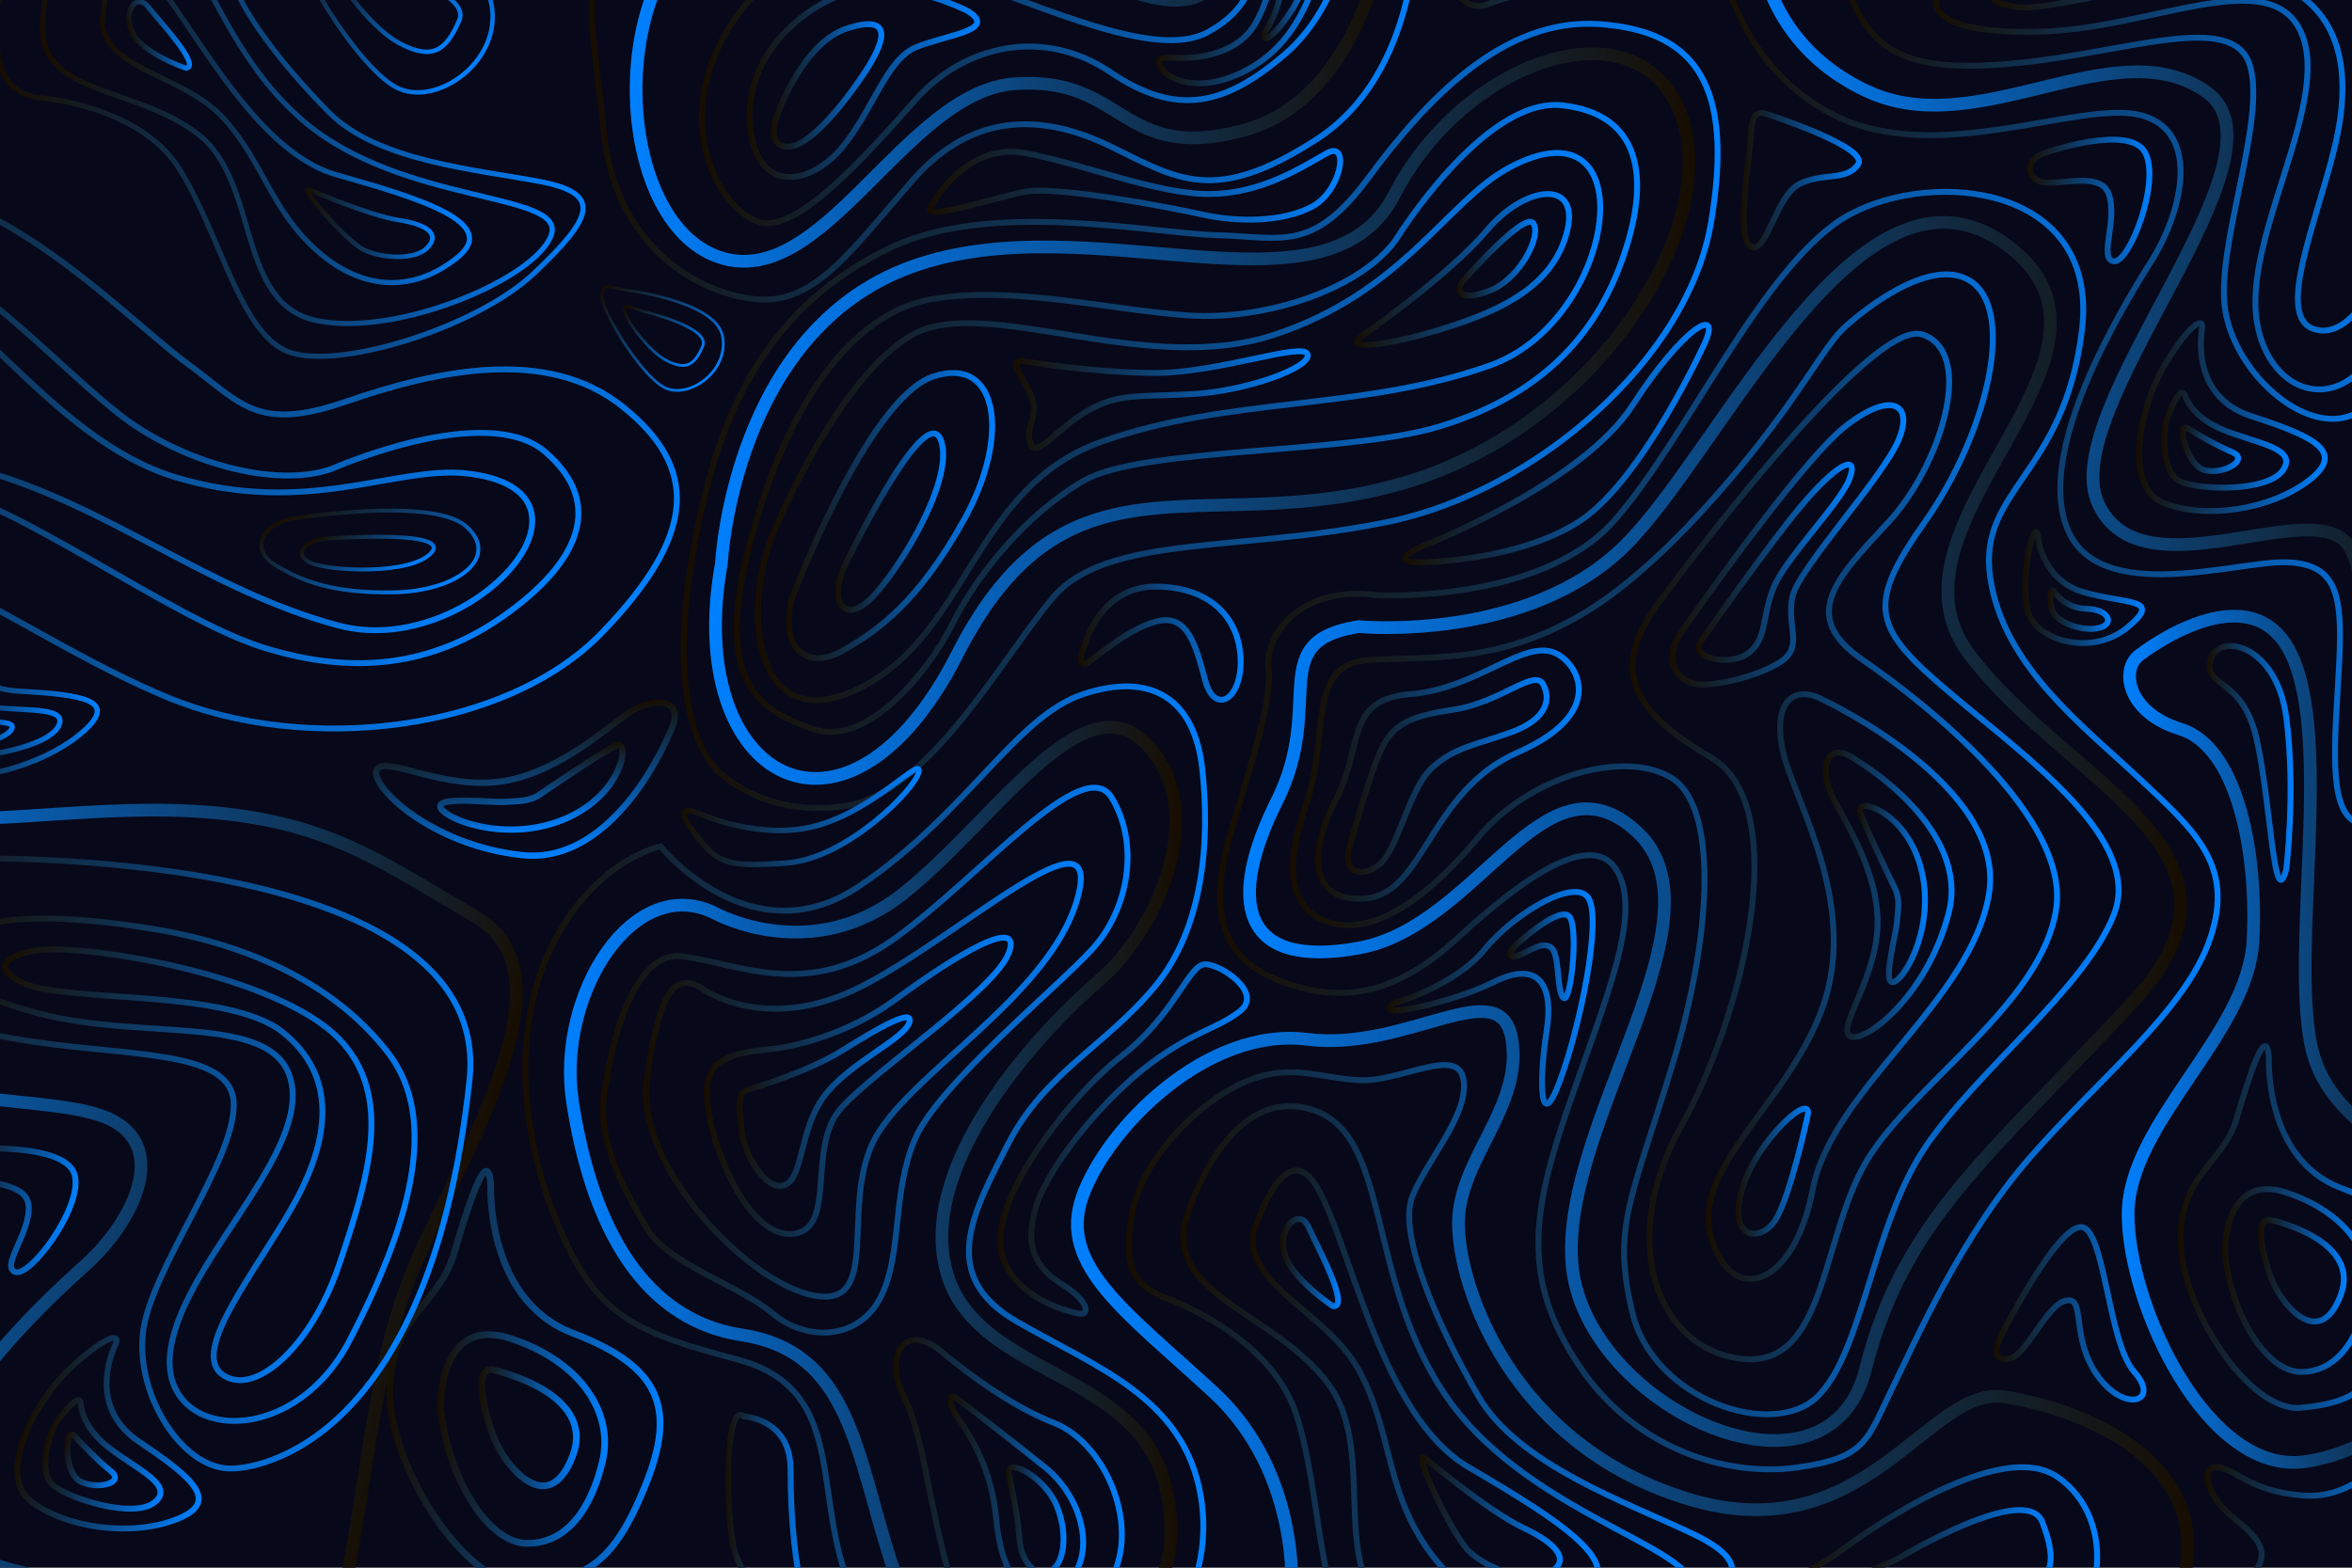 <?xml version="1.0" encoding="utf-8"?>
<!-- Generator: Adobe Illustrator 27.5.0, SVG Export Plug-In . SVG Version: 6.00 Build 0)  -->
<svg version="1.1" xmlns="http://www.w3.org/2000/svg" xmlns:xlink="http://www.w3.org/1999/xlink" x="0px" y="0px"
	 viewBox="0 0 750 500" style="enable-background:new 0 0 750 500;" xml:space="preserve">
<g id="BACKGROUND">
	<rect id="XMLID_430_" style="fill:#07081A;" width="750" height="500"/>
</g>
<g id="OBJECTS">
	<g id="XMLID_83_">
		<defs>
			<rect id="XMLID_82_" width="75000" height="50000"/>
		</defs>
		<clipPath id="XMLID_00000018945251475582885820000006812439904886224568_">
			<use xlink:href="#XMLID_82_"  style="overflow:visible;"/>
		</clipPath>
		<g id="XMLID_80_" style="clip-path:url(#XMLID_00000018945251475582885820000006812439904886224568_);">
			<g id="XMLID_70_">
				
					<linearGradient id="XMLID_00000066488992209113574620000004049024725628891565_" gradientUnits="userSpaceOnUse" x1="226.136" y1="132.719" x2="540.591" y2="132.719">
					<stop  offset="0" style="stop-color:#0080ff"/>
					<stop  offset="1" style="stop-color:#170D00"/>
				</linearGradient>
				
					<path id="XMLID_77_" style="fill:none;stroke:url(#XMLID_00000066488992209113574620000004049024725628891565_);stroke-width:4.054;stroke-miterlimit:10;" d="
					M230.047,179.666c0,0,3.637-73.957,60.621-94.568c56.983-20.611,132.153,19.398,153.976-23.036
					c21.823-42.435,76.382-61.833,90.931-26.673c14.549,35.16-25.461,100.63-88.506,118.816
					c-63.045,18.186-106.692-14.549-141.852,54.558C270.056,277.871,217.547,248.774,230.047,179.666z"/>
				
					<linearGradient id="XMLID_00000071524272782884085000000017548633955624425128_" gradientUnits="userSpaceOnUse" x1="396.432" y1="265.185" x2="697.356" y2="265.185">
					<stop  offset="0" style="stop-color:#0080ff"/>
					<stop  offset="1" style="stop-color:#170D00"/>
				</linearGradient>
				
					<path id="XMLID_76_" style="fill:none;stroke:url(#XMLID_00000071524272782884085000000017548633955624425128_);stroke-width:4.054;stroke-miterlimit:10;" d="
					M433.253,199.85c0,0,53.867,5.213,85.145-26.065c31.278-31.278,74.719-130.324,121.635-95.571
					c46.917,34.753-43.441,88.62-12.163,130.324c31.278,41.704,97.308,62.555,52.129,111.21
					c-45.179,48.654-72.981,68.927-85.145,117.002s-89.841,11.584-93.575-33.595c-3.733-45.179,50.134-110.865,20.594-137.971
					c-29.54-27.106-50.392,30.237-88.62,37.187c-38.228,6.951-41.704-15.639-26.065-46.916
					C422.827,224.178,403.051,204.602,433.253,199.85z"/>
				
					<linearGradient id="XMLID_00000163765838728494921040000009001174950366562972_" gradientUnits="userSpaceOnUse" x1="179.838" y1="381.647" x2="376.943" y2="381.647">
					<stop  offset="0" style="stop-color:#0080ff"/>
					<stop  offset="1" style="stop-color:#170D00"/>
				</linearGradient>
				
					<path id="XMLID_75_" style="fill:none;stroke:url(#XMLID_00000163765838728494921040000009001174950366562972_);stroke-width:4.054;stroke-miterlimit:10;" d="
					M228.163,291.352c0,0,30.474,16.802,59.657-6.19c29.182-22.992,57.48-68.976,77.82-47.753
					c20.339,21.224,3.537,59.249-15.033,75.167c-18.571,15.918-57.455,57.48-49.067,91.969
					c8.388,34.488,60.751,31.835,69.942,68.977c9.191,37.141-17.338,51.29-32.372,55.712c-15.033,4.422-43.331,5.022-54.828-30.651
					c-11.496-35.673-13.265-67.508-47.753-72.814s-48.637-39.794-53.943-74.282C177.281,316.997,202.111,278.087,228.163,291.352z"
					/>
				
					<linearGradient id="XMLID_00000060749861908886785610000011141649846571414958_" gradientUnits="userSpaceOnUse" x1="558.277" y1="95.48" x2="789.88" y2="95.48">
					<stop  offset="0" style="stop-color:#0080ff"/>
					<stop  offset="1" style="stop-color:#170D00"/>
				</linearGradient>
				
					<path id="XMLID_74_" style="fill:none;stroke:url(#XMLID_00000060749861908886785610000011141649846571414958_);stroke-width:4.054;stroke-miterlimit:10;" d="
					M560.304-21.324c0,0,0,34.471,35.549,50.63c35.549,16.158,78.638-20.467,107.723,0c29.085,20.467-48.475,101.259-34.471,131.422
					c14.004,30.163,70.025-4.309,80.256,14.004c10.231,18.313-4.85,53.043,15.617,57.222s26.931-14.133,20.467-33.523
					s-21.545-61.402-10.772-122.804c10.772-61.402,11.854-98.028-25.313-113.109C712.194-52.563,560.304-21.324,560.304-21.324z"/>
				
					<linearGradient id="XMLID_00000181062674839746990210000016572397633024476843_" gradientUnits="userSpaceOnUse" x1="676.581" y1="331.474" x2="790.81" y2="331.474">
					<stop  offset="0" style="stop-color:#0080ff"/>
					<stop  offset="1" style="stop-color:#170D00"/>
				</linearGradient>
				
					<path id="XMLID_73_" style="fill:none;stroke:url(#XMLID_00000181062674839746990210000016572397633024476843_);stroke-width:4.054;stroke-miterlimit:10;" d="
					M682.438,208.773c0,0,35.237-27.577,48.26,0c13.022,27.577,0,92.689,6.128,124.097c6.128,31.407,44.6,34.471,51.026,65.879
					c6.426,31.407-21.449,62.814-52.707,67.411c-31.258,4.596-56.537-49.792-56.537-78.901c0-29.109,38.301-57.452,39.833-87.328
					c1.532-29.875-5.625-61.977-23.112-67.375C677.842,227.157,676.104,213.03,682.438,208.773z"/>
				
					<linearGradient id="XMLID_00000119799032935033865150000012411002064917440664_" gradientUnits="userSpaceOnUse" x1="341.517" y1="433.409" x2="699.681" y2="433.409">
					<stop  offset="0" style="stop-color:#0080ff"/>
					<stop  offset="1" style="stop-color:#170D00"/>
				</linearGradient>
				
					<path id="XMLID_72_" style="fill:none;stroke:url(#XMLID_00000119799032935033865150000012411002064917440664_);stroke-width:4.054;stroke-miterlimit:10;" d="
					M411.849,507.254c0,0,2.839-37.614-24.84-63.164c-27.678-25.549-49.679-40.432-41.873-62.443
					c7.807-22.011,39.743-54.204,71.68-50.173c31.937,4.031,61.744-21.774,65.293,0c3.549,21.774-17.033,38.097-17.033,58.678
					c0,20.581,17.097,70.97,73.487,88.003c56.389,17.033,76.261-36.195,100.391-32.646c24.13,3.549,69.457,20.581,56.375,61.744
					c-13.083,41.163-105.354,29.718-149.706,24.085C501.272,525.706,420.366,576.805,411.849,507.254z"/>
				
					<linearGradient id="XMLID_00000124153274667532842970000001749039288288240784_" gradientUnits="userSpaceOnUse" x1="200.82" y1="12.809" x2="444.862" y2="12.809">
					<stop  offset="0" style="stop-color:#0080ff"/>
					<stop  offset="1" style="stop-color:#170D00"/>
				</linearGradient>
				
					<path id="XMLID_71_" style="fill:none;stroke:url(#XMLID_00000124153274667532842970000001749039288288240784_);stroke-width:4.054;stroke-miterlimit:10;" d="
					M441.53-21.805c0,0-6.744,53.532-45.612,63.569c-38.868,10.037-37.195-17.565-72.325-15.056
					c-35.13,2.509-61.162,66.915-94.568,55.205c-33.407-11.71-36.066-89.499-0.861-108.737
					c35.206-19.238,93.756,10.037,130.559,23.42c36.803,13.383,32.568-14.488,37.195-38.192
					C400.545-65.3,451.567-66.136,441.53-21.805z"/>
			</g>
			
				<linearGradient id="XMLID_00000145025131630333099390000006661920525645213332_" gradientUnits="userSpaceOnUse" x1="240.746" y1="136.051" x2="511.209" y2="136.051">
				<stop  offset="0" style="stop-color:#170D00"/>
				<stop  offset="1" style="stop-color:#0080ff"/>
			</linearGradient>
			
				<path id="XMLID_69_" style="fill:none;stroke:url(#XMLID_00000145025131630333099390000006661920525645213332_);stroke-width:1.877;stroke-miterlimit:10;" d="
				M248.233,166.33c0,0,19.399-46.072,42.435-59.408c23.036-13.337,73.957,13.337,115.179,0
				c41.222-13.337,55.565-42.697,75.169-53.323c44.209-23.963,35.16,48.473-6.062,63.022
				c-41.222,14.549-82.444,9.699-123.666,24.248c-41.222,14.549-42.382,61.793-77.594,78.807
				C238.481,236.689,236.268,189.97,248.233,166.33z"/>
			
				<linearGradient id="XMLID_00000046331164205448484830000009884229722747634618_" gradientUnits="userSpaceOnUse" x1="519.659" y1="269.977" x2="656.891" y2="269.977">
				<stop  offset="0" style="stop-color:#170D00"/>
				<stop  offset="1" style="stop-color:#0080ff"/>
			</linearGradient>
			
				<path id="XMLID_68_" style="fill:none;stroke:url(#XMLID_00000046331164205448484830000009884229722747634618_);stroke-width:1.877;stroke-miterlimit:10;" d="
				M529.626,191.334c0,0,66.194-90.38,83.379-84.652s5.728,42.008-10.82,59.829c-16.549,17.821-28.642,29.915-8.274,43.917
				c20.367,14.003,66.194,50.282,61.739,79.56c-4.455,29.278-43.281,54.101-59.193,78.287
				c-15.912,24.186-13.366,67.892-40.735,65.134c-27.369-2.759-40.098-37.765-19.731-74.044
				c20.367-36.279,35.813-102.473,9.632-117.749S513.273,212.725,529.626,191.334z"/>
			
				<linearGradient id="XMLID_00000003086526697123426950000017316227602737485478_" gradientUnits="userSpaceOnUse" x1="616.516" y1="48.64" x2="774.183" y2="48.64">
				<stop  offset="0" style="stop-color:#170D00"/>
				<stop  offset="1" style="stop-color:#0080ff"/>
			</linearGradient>
			
				<path id="XMLID_67_" style="fill:none;stroke:url(#XMLID_00000003086526697123426950000017316227602737485478_);stroke-width:1.877;stroke-miterlimit:10;" d="
				M617.587,0.119c0,0-4.005,10.679,32.038,10.012c36.043-0.668,74.027-21.966,84.07,0.03
				c10.042,21.996-18.659,65.381-13.986,92.747c4.672,27.366,35.375,31.865,43.385-7.429c8.01-39.294,19.356-87.369-2.67-103.713
				c-22.026-16.344-51.499-21.016-81.816-17.678C648.291-22.574,615.585-14.565,617.587,0.119z"/>
			
				<linearGradient id="XMLID_00000147190800811918151280000000036518246717239220_" gradientUnits="userSpaceOnUse" x1="694.382" y1="391.346" x2="771.699" y2="391.346">
				<stop  offset="0" style="stop-color:#170D00"/>
				<stop  offset="1" style="stop-color:#0080ff"/>
			</linearGradient>
			
				<path id="XMLID_66_" style="fill:none;stroke:url(#XMLID_00000147190800811918151280000000036518246717239220_);stroke-width:1.877;stroke-miterlimit:10;" d="
				M723.498,337.28c0,0-1.559,32.215,22.863,41.568c24.421,9.353,29.098,20.784,20.265,42.608
				c-8.833,21.823-16.498,25.98-32.93,27.539c-16.432,1.559-37.957-31.696-38.366-53c-0.409-21.304,13.62-24.941,17.777-38.97
				C717.263,342.995,722.615,326.098,723.498,337.28z"/>
			
				<linearGradient id="XMLID_00000158744356522075633340000011724979902695122346_" gradientUnits="userSpaceOnUse" x1="708.529" y1="408.415" x2="756.244" y2="408.415">
				<stop  offset="0" style="stop-color:#170D00"/>
				<stop  offset="1" style="stop-color:#0080ff"/>
			</linearGradient>
			
				<path id="XMLID_65_" style="fill:none;stroke:url(#XMLID_00000158744356522075633340000011724979902695122346_);stroke-width:1.877;stroke-miterlimit:10;" d="
				M709.469,399.112c0,0-0.402-25.461,19.745-18.706c20.146,6.755,28.578,21.304,25.461,34.294
				c-3.118,12.99-9.743,22.863-20.979,22.863C722.459,437.563,711.028,418.338,709.469,399.112z"/>
			
				<linearGradient id="XMLID_00000008842855939529150300000005547603078233792386_" gradientUnits="userSpaceOnUse" x1="720.048" y1="405.28" x2="748.332" y2="405.28">
				<stop  offset="0" style="stop-color:#170D00"/>
				<stop  offset="1" style="stop-color:#0080ff"/>
			</linearGradient>
			
				<path id="XMLID_64_" style="fill:none;stroke:url(#XMLID_00000008842855939529150300000005547603078233792386_);stroke-width:1.877;stroke-miterlimit:10;" d="
				M724.537,389.24c0,0,28.578,6.235,21.823,23.902c-6.755,17.667-18.706,3.016-21.823-4.727
				C721.42,400.671,718.419,387.368,724.537,389.24z"/>
			
				<linearGradient id="XMLID_00000008144708365664752350000008115497058356363422_" gradientUnits="userSpaceOnUse" x1="543.84" y1="314.646" x2="635.568" y2="314.646">
				<stop  offset="0" style="stop-color:#170D00"/>
				<stop  offset="1" style="stop-color:#0080ff"/>
			</linearGradient>
			
				<path id="XMLID_63_" style="fill:none;stroke:url(#XMLID_00000008144708365664752350000008115497058356363422_);stroke-width:1.877;stroke-miterlimit:10;" d="
				M581.57,223.323c0,0,57.993,27.153,52.721,61.421s-50.085,62.514-56.236,94.522c-6.151,32.008-26.201,37.28-32.432,15.313
				s23.645-41.967,35.068-71.947c11.423-29.98-4.393-59.915-10.544-77.459C563.996,227.63,569.566,216.762,581.57,223.323z"/>
			
				<linearGradient id="XMLID_00000172416831596876327240000006319819451961454984_" gradientUnits="userSpaceOnUse" x1="419.394" y1="247.052" x2="504.389" y2="247.052">
				<stop  offset="0" style="stop-color:#170D00"/>
				<stop  offset="1" style="stop-color:#0080ff"/>
			</linearGradient>
			
				<path id="XMLID_62_" style="fill:none;stroke:url(#XMLID_00000172416831596876327240000006319819451961454984_);stroke-width:1.877;stroke-miterlimit:10;" d="
				M495.953,208.299c7.682,3.521,16.201,19.331-11.917,31.633c-28.118,12.301-29.875,44.813-48.327,46.57
				c-18.452,1.757-18.452-14.938-9.665-31.633c8.787-16.695,2.636-31.807,23.724-33.477
				C470.856,219.722,485.931,203.705,495.953,208.299z"/>
			
				<linearGradient id="XMLID_00000127021513189794033960000003631674522103245184_" gradientUnits="userSpaceOnUse" x1="581.243" y1="285.392" x2="623.237" y2="285.392">
				<stop  offset="0" style="stop-color:#170D00"/>
				<stop  offset="1" style="stop-color:#0080ff"/>
			</linearGradient>
			
				<path id="XMLID_61_" style="fill:none;stroke:url(#XMLID_00000127021513189794033960000003631674522103245184_);stroke-width:1.877;stroke-miterlimit:10;" d="
				M592.48,242.788c0,0,35.88,21.235,28.923,48.327c-6.956,27.093-27.782,42.529-31.699,39.197c-3.781-3.215,9.366-19.061,9-37
				c-0.366-17.94-12.814-34.781-15.377-41.371S581.967,235.041,592.48,242.788z"/>
			
				<linearGradient id="XMLID_00000114783178686633020520000002765716015038443927_" gradientUnits="userSpaceOnUse" x1="553.387" y1="373.533" x2="577.481" y2="373.533">
				<stop  offset="0" style="stop-color:#170D00"/>
				<stop  offset="1" style="stop-color:#0080ff"/>
			</linearGradient>
			
				<path id="XMLID_60_" style="fill:none;stroke:url(#XMLID_00000114783178686633020520000002765716015038443927_);stroke-width:1.877;stroke-miterlimit:10;" d="
				M576.394,355.918c0,0-5.492,25.649-10.251,33.144c-4.76,7.495-15.377,6.231-10.617-9.795
				C560.285,363.24,578.353,347.529,576.394,355.918z"/>
			
				<linearGradient id="XMLID_00000080886093194913938860000003169094252830697093_" gradientUnits="userSpaceOnUse" x1="532.341" y1="173.775" x2="607.855" y2="173.775">
				<stop  offset="0" style="stop-color:#170D00"/>
				<stop  offset="1" style="stop-color:#0080ff"/>
			</linearGradient>
			
				<path id="XMLID_59_" style="fill:none;stroke:url(#XMLID_00000080886093194913938860000003169094252830697093_);stroke-width:1.877;stroke-miterlimit:10;" d="
				M536.284,201.401c0,0,37.329-53.73,51.991-65.293c14.662-11.562,22.144-7.482,17.043,4.421
				c-5.101,11.902-31.727,40.808-33.717,49.65c-1.99,8.842,3.111,15.303-2.67,20.064c-5.781,4.761-22.445,9.182-28.566,7.822
				C534.244,216.704,530.215,209.988,536.284,201.401z"/>
			
				<linearGradient id="XMLID_00000065796914008452730740000015592655089348289440_" gradientUnits="userSpaceOnUse" x1="681.208" y1="133.038" x2="742.258" y2="133.038">
				<stop  offset="0" style="stop-color:#170D00"/>
				<stop  offset="1" style="stop-color:#0080ff"/>
			</linearGradient>
			
				<path id="XMLID_58_" style="fill:none;stroke:url(#XMLID_00000065796914008452730740000015592655089348289440_);stroke-width:1.877;stroke-miterlimit:10;" d="
				M702.22,104.683c0,0-4.461,21.499,15.614,28.036c20.074,6.536,30.484,11.369,18.216,20.663
				c-12.268,9.294-33.086,12.268-46.097,7.063c-13.011-5.204-7.435-30.855,0-43.495C697.387,104.311,702.627,100.567,702.22,104.683
				z"/>
			
				<linearGradient id="XMLID_00000011743369883712242570000012015275476948015010_" gradientUnits="userSpaceOnUse" x1="376.403" y1="438.586" x2="540.446" y2="438.586">
				<stop  offset="0" style="stop-color:#170D00"/>
				<stop  offset="1" style="stop-color:#0080ff"/>
			</linearGradient>
			
				<path id="XMLID_57_" style="fill:none;stroke:url(#XMLID_00000011743369883712242570000012015275476948015010_);stroke-width:1.877;stroke-miterlimit:10;" d="
				M378.099,389.062c0,0,11.986-42.478,39.113-35.479c27.126,6.999,17.444,54.313,44.68,92.794
				c27.236,38.482,85.733,48.575,76.672,62.454c-9.061,13.879-63.314,22.08-90.441,8.832c-27.126-13.248-7.57-53.622-24.603-76.333
				C406.487,418.62,371.79,413.126,378.099,389.062z"/>
			
				<linearGradient id="XMLID_00000096033625263578137290000003182924174913203087_" gradientUnits="userSpaceOnUse" x1="574.097" y1="496.75" x2="669.676" y2="496.75">
				<stop  offset="0" style="stop-color:#170D00"/>
				<stop  offset="1" style="stop-color:#0080ff"/>
			</linearGradient>
			
				<path id="XMLID_56_" style="fill:none;stroke:url(#XMLID_00000096033625263578137290000003182924174913203087_);stroke-width:1.877;stroke-miterlimit:10;" d="
				M585.648,495.583c0,0,49.767-38.482,70.305-24.603c20.537,13.879,14.229,48.107-4.066,53.388
				c-18.295,5.281-71.203-8.598-75.345-16.168C572.4,500.63,577.242,501.588,585.648,495.583z"/>
			
				<linearGradient id="XMLID_00000093152113950871424660000010647423138967993784_" gradientUnits="userSpaceOnUse" x1="593.541" y1="496.613" x2="654.858" y2="496.613">
				<stop  offset="0" style="stop-color:#170D00"/>
				<stop  offset="1" style="stop-color:#0080ff"/>
			</linearGradient>
			
				<path id="XMLID_55_" style="fill:none;stroke:url(#XMLID_00000093152113950871424660000010647423138967993784_);stroke-width:1.877;stroke-miterlimit:10;" d="
				M605.835,496.75c0,0,40.374-24.352,45.421-11.26c5.047,13.092,3.785,20.187-11.355,24.603
				c-15.14,4.416-45.421-1.893-45.421-5.678C594.48,500.63,599.96,500.073,605.835,496.75z"/>
			
				<linearGradient id="XMLID_00000090973194218329912320000011564890918362654862_" gradientUnits="userSpaceOnUse" x1="398.51" y1="442.733" x2="510.468" y2="442.733">
				<stop  offset="0" style="stop-color:#170D00"/>
				<stop  offset="1" style="stop-color:#0080ff"/>
			</linearGradient>
			
				<path id="XMLID_54_" style="fill:none;stroke:url(#XMLID_00000090973194218329912320000011564890918362654862_);stroke-width:1.877;stroke-miterlimit:10;" d="
				M399.548,393.482c0,0,10.028-33.382,20.785-14.216c10.757,19.166,20.22,72.429,47.977,88.695
				c27.757,16.266,53.248,32.038,35.14,40.239c-18.108,8.201-36.188,3.785-48.912-15.14c-12.724-18.926-10.832-36.553-20.925-55.496
				S397.655,410.612,399.548,393.482z"/>
			
				<linearGradient id="XMLID_00000074430095371336766320000003309249464947658151_" gradientUnits="userSpaceOnUse" x1="205.058" y1="344.519" x2="345.593" y2="344.519">
				<stop  offset="0" style="stop-color:#170D00"/>
				<stop  offset="1" style="stop-color:#0080ff"/>
			</linearGradient>
			
				<path id="XMLID_53_" style="fill:none;stroke:url(#XMLID_00000074430095371336766320000003309249464947658151_);stroke-width:1.877;stroke-miterlimit:10;" d="
				M222.888,314.646c0,0,20.322,15.932,51.73,0c31.407-15.932,77.811-59.499,68.927-28.016
				c-8.884,31.483-54.915,56.424-65.154,77.67c-10.239,21.246,2.693,52.653-18.553,48.958
				c-21.246-3.695-57.272-41.407-53.577-68.738C209.955,317.188,214.759,310.429,222.888,314.646z"/>
			
				<linearGradient id="XMLID_00000133507360588335762420000002674909071081070725_" gradientUnits="userSpaceOnUse" x1="284.716" y1="472.95" x2="358.67" y2="472.95">
				<stop  offset="0" style="stop-color:#170D00"/>
				<stop  offset="1" style="stop-color:#0080ff"/>
			</linearGradient>
			
				<path id="XMLID_52_" style="fill:none;stroke:url(#XMLID_00000133507360588335762420000002674909071081070725_);stroke-width:1.877;stroke-miterlimit:10;" d="
				M299.636,430.606c0,0,18.788,16.389,36.376,23.185c17.588,6.796,29.581,36.776,15.59,53.965
				c-13.991,17.189-43.971,13.629-49.967-9.175c-5.996-22.804-7.595-41.992-13.591-53.584
				C282.048,433.405,287.861,421.432,299.636,430.606z"/>
			
				<linearGradient id="XMLID_00000016765508569351361720000014132123403592455579_" gradientUnits="userSpaceOnUse" x1="302.159" y1="476.946" x2="346.334" y2="476.946">
				<stop  offset="0" style="stop-color:#170D00"/>
				<stop  offset="1" style="stop-color:#0080ff"/>
			</linearGradient>
			
				<path id="XMLID_51_" style="fill:none;stroke:url(#XMLID_00000016765508569351361720000014132123403592455579_);stroke-width:1.877;stroke-miterlimit:10;" d="
				M304.833,445.796c0,0,15.19,11.551,28.382,22.165c13.191,10.614,16.789,30.601,5.197,38.196
				c-11.592,7.595-19.188-3.997-20.786-21.986c-1.599-17.988-10.393-29.181-12.792-32.779
				C302.434,447.795,302.606,444.096,304.833,445.796z"/>
			
				<linearGradient id="XMLID_00000120551643970907871870000002136784511064213894_" gradientUnits="userSpaceOnUse" x1="224.45" y1="346.322" x2="323.24" y2="346.322">
				<stop  offset="0" style="stop-color:#170D00"/>
				<stop  offset="1" style="stop-color:#0080ff"/>
			</linearGradient>
			
				<path id="XMLID_50_" style="fill:none;stroke:url(#XMLID_00000120551643970907871870000002136784511064213894_);stroke-width:1.877;stroke-miterlimit:10;" d="
				M245.272,334.669c0,0,20.804-1.599,40.383-15.99c19.578-14.391,40.507-26.783,36.038-14.79
				c-4.468,11.992-42.843,37.427-53.636,49.694c-10.793,12.266-1.199,37.953-14.79,39.9s-24.784-24.036-27.182-38.027
				C223.686,341.465,226.884,336.268,245.272,334.669z"/>
			
				<linearGradient id="XMLID_00000142168483012825081740000009900437535312614075_" gradientUnits="userSpaceOnUse" x1="250.594" y1="164.427" x2="317.313" y2="164.427">
				<stop  offset="0" style="stop-color:#170D00"/>
				<stop  offset="1" style="stop-color:#0080ff"/>
			</linearGradient>
			
				<path id="XMLID_49_" style="fill:none;stroke:url(#XMLID_00000142168483012825081740000009900437535312614075_);stroke-width:1.877;stroke-miterlimit:10;" d="
				M252.456,190.942c0,0,24.276-63.91,45.084-70.846c20.808-6.936,24.771,18.826,9.908,45.58
				c-14.863,26.753-27.744,35.542-38.643,41.799C257.906,213.732,248.493,207.787,252.456,190.942z"/>
			
				<linearGradient id="XMLID_00000014615436185187866280000007060279417021185727_" gradientUnits="userSpaceOnUse" x1="266.282" y1="166.395" x2="301.685" y2="166.395">
				<stop  offset="0" style="stop-color:#170D00"/>
				<stop  offset="1" style="stop-color:#0080ff"/>
			</linearGradient>
			
				<path id="XMLID_48_" style="fill:none;stroke:url(#XMLID_00000014615436185187866280000007060279417021185727_);stroke-width:1.877;stroke-miterlimit:10;" d="
				M269.301,180.538c0,0,25.762-53.506,30.717-40.13c4.954,13.377-16.684,47.066-24.691,52.516
				C267.319,198.374,265.108,188.861,269.301,180.538z"/>
			
				<linearGradient id="XMLID_00000096758308971458506800000009381747029668332677_" gradientUnits="userSpaceOnUse" x1="431.979" y1="53.636" x2="503.659" y2="53.636" gradientTransform="matrix(0.998 -0.057 0.057 0.998 -3.769 58.963)">
				<stop  offset="0" style="stop-color:#170D00"/>
				<stop  offset="1" style="stop-color:#0080ff"/>
			</linearGradient>
			
				<path id="XMLID_47_" style="fill:none;stroke:url(#XMLID_00000096758308971458506800000009381747029668332677_);stroke-width:1.877;stroke-miterlimit:10;" d="
				M434.456,107.059c0,0,27.5-19.139,39.705-33.632s29.955-16.499,25.475,0.629c-4.48,17.128-20.653,24.77-38.33,30.4
				C443.629,110.087,427.279,112.258,434.456,107.059z"/>
			
				<linearGradient id="XMLID_00000165929456193514180870000011874435439534828694_" gradientUnits="userSpaceOnUse" x1="428.823" y1="247.518" x2="494.119" y2="247.518">
				<stop  offset="0" style="stop-color:#170D00"/>
				<stop  offset="1" style="stop-color:#0080ff"/>
			</linearGradient>
			
				<path id="XMLID_46_" style="fill:none;stroke:url(#XMLID_00000165929456193514180870000011874435439534828694_);stroke-width:1.877;stroke-miterlimit:10;" d="
				M430.181,270.664c0,0,5.228-19.278,9.149-29.081c3.921-9.803,8.332-12.907,23.853-15.194c15.521-2.287,26.14-13.373,28.918-8.075
				c2.777,5.298,0.49,11.343-10.293,15.264c-10.783,3.921-18.298,4.731-25.487,11.596c-7.189,6.865-10.62,26.143-16.664,30.718
				C433.612,280.467,428.191,277.728,430.181,270.664z"/>
			
				<linearGradient id="XMLID_00000134212044176818926170000004164251717785339528_" gradientUnits="userSpaceOnUse" x1="540.723" y1="179.335" x2="591.457" y2="179.335">
				<stop  offset="0" style="stop-color:#170D00"/>
				<stop  offset="1" style="stop-color:#0080ff"/>
			</linearGradient>
			
				<path id="XMLID_45_" style="fill:none;stroke:url(#XMLID_00000134212044176818926170000004164251717785339528_);stroke-width:1.877;stroke-miterlimit:10;" d="
				M542.264,204.694c0,0,23.137-33.206,33.849-45.418c10.712-12.211,16.685-14.354,13.591-6.427
				c-3.094,7.927-20.661,25.494-24.303,34.92c-3.642,9.426-1.928,16.068-7.927,20.566
				C551.476,212.835,538.753,209.688,542.264,204.694z"/>
			
				<linearGradient id="XMLID_00000086676613845242998940000002577840796386759553_" gradientUnits="userSpaceOnUse" x1="689.22" y1="140.388" x2="729.958" y2="140.388">
				<stop  offset="0" style="stop-color:#170D00"/>
				<stop  offset="1" style="stop-color:#0080ff"/>
			</linearGradient>
			
				<path id="XMLID_44_" style="fill:none;stroke:url(#XMLID_00000086676613845242998940000002577840796386759553_);stroke-width:1.877;stroke-miterlimit:10;" d="
				M696.643,125.94c0,0,1.825,6.996,12.47,11.254c10.646,4.258,23.724,5.779,18.858,12.775c-4.867,6.996-26.353,6.387-32.643,3.65
				c-6.29-2.737-5.681-16.827-4.16-20.58C692.689,129.286,695.297,123.17,696.643,125.94z"/>
			
				<linearGradient id="XMLID_00000111906634999545696370000016153437966407827331_" gradientUnits="userSpaceOnUse" x1="695.09" y1="143.306" x2="714.621" y2="143.306">
				<stop  offset="0" style="stop-color:#170D00"/>
				<stop  offset="1" style="stop-color:#0080ff"/>
			</linearGradient>
			
				<path id="XMLID_43_" style="fill:none;stroke:url(#XMLID_00000111906634999545696370000016153437966407827331_);stroke-width:1.877;stroke-miterlimit:10;" d="
				M697.556,136.585c0,0,8.28,5.171,14.177,7.604c5.897,2.433-2.924,7.3-8.703,5.779
				C697.252,148.448,693.893,134.394,697.556,136.585z"/>
			
				<linearGradient id="XMLID_00000070825579549256593090000016237464749239638442_" gradientUnits="userSpaceOnUse" x1="-32.61" y1="210.114" x2="28.236" y2="210.114" gradientTransform="matrix(0.981 -0.196 0.156 0.78 -30.626 57.518)">
				<stop  offset="0" style="stop-color:#170D00"/>
				<stop  offset="1" style="stop-color:#0080ff"/>
			</linearGradient>
			
				<path id="XMLID_150_" style="fill:none;stroke:url(#XMLID_00000070825579549256593090000016237464749239638442_);stroke-width:1.674;stroke-miterlimit:10;" d="
				M-13.818,201.597c0,0-1.03,17.644,19.674,18.817c20.704,1.173,31.664,2.907,21.079,12.556s-30.538,16.041-44.108,14.525
				c-13.57-1.515-12.092-22.615-6.766-33.929C-18.615,202.252-14.059,198.307-13.818,201.597z"/>
			
				<linearGradient id="XMLID_00000164500761621082596180000013548448020972377750_" gradientUnits="userSpaceOnUse" x1="-24.599" y1="217.464" x2="15.936" y2="217.464" gradientTransform="matrix(0.981 -0.196 0.156 0.78 -30.626 57.518)">
				<stop  offset="0" style="stop-color:#170D00"/>
				<stop  offset="1" style="stop-color:#0080ff"/>
			</linearGradient>
			
				<path id="XMLID_149_" style="fill:none;stroke:url(#XMLID_00000164500761621082596180000013548448020972377750_);stroke-width:1.674;stroke-miterlimit:10;" d="
				M-15.98,219.27c0,0,2.878,5.1,13.98,6.34c11.102,1.24,24.165-0.132,20.481,6.277c-3.684,6.409-24.851,10.137-31.444,9.231
				c-6.594-0.905-8.189-12.015-7.282-15.24C-19.337,222.653-17.731,217.373-15.98,219.27z"/>
			
				<linearGradient id="XMLID_00000108997258918221325420000013994445104433150124_" gradientUnits="userSpaceOnUse" x1="-18.729" y1="220.381" x2="0.599" y2="220.381" gradientTransform="matrix(0.981 -0.196 0.156 0.78 -30.626 57.518)">
				<stop  offset="0" style="stop-color:#170D00"/>
				<stop  offset="1" style="stop-color:#0080ff"/>
			</linearGradient>
			
				<path id="XMLID_148_" style="fill:none;stroke:url(#XMLID_00000108997258918221325420000013994445104433150124_);stroke-width:1.674;stroke-miterlimit:10;" d="
				M-13.429,227.396c0,0,8.925,2.414,15.086,3.159c6.162,0.745-1.731,6.266-7.635,6.21
				C-11.881,236.709-17.362,226.402-13.429,227.396z"/>
			
				<linearGradient id="XMLID_00000073717995821781697430000004990183651682110347_" gradientUnits="userSpaceOnUse" x1="634.313" y1="44.442" x2="765.322" y2="44.442">
				<stop  offset="0" style="stop-color:#170D00"/>
				<stop  offset="1" style="stop-color:#0080ff"/>
			</linearGradient>
			
				<path id="XMLID_42_" style="fill:none;stroke:url(#XMLID_00000073717995821781697430000004990183651682110347_);stroke-width:1.877;stroke-miterlimit:10;" d="
				M648.777-10.85c-9.509,2.617-21.236,10.46-6.656,12.995c14.58,2.536,63.392-16.165,83.994-7.607
				c20.602,8.558,24.089,28.526,18.384,52.298c-5.705,23.772-18.809,53.566-6.973,58.003c11.835,4.437,25.04-16.165,26.307-44.374
				c1.268-28.209,2.219-55.939-19.651-68.698C722.311-20.993,670.284-16.769,648.777-10.85z"/>
			
				<linearGradient id="XMLID_00000090296633453436156720000004320685858797362360_" gradientUnits="userSpaceOnUse" x1="592.058" y1="285.157" x2="614.769" y2="285.157">
				<stop  offset="0" style="stop-color:#170D00"/>
				<stop  offset="1" style="stop-color:#0080ff"/>
			</linearGradient>
			
				<path id="XMLID_41_" style="fill:none;stroke:url(#XMLID_00000090296633453436156720000004320685858797362360_);stroke-width:1.877;stroke-miterlimit:10;" d="
				M604.21,283.296c0,0-10.167-20.833-11.167-24.834c-1-4,14.333,0,19.333,17.834c5,17.833-4.167,35-8.333,36.834
				c-4.167,1.833,0.5-14.833,0.833-19C605.21,289.963,605.933,286.862,604.21,283.296z"/>
			
				<linearGradient id="XMLID_00000177448215944933279520000013669999034598347683_" gradientUnits="userSpaceOnUse" x1="173.114" y1="278.027" x2="217.978" y2="278.027" gradientTransform="matrix(0.146 0.989 -0.989 0.146 416.058 17.452)">
				<stop  offset="0" style="stop-color:#170D00"/>
				<stop  offset="1" style="stop-color:#0080ff"/>
			</linearGradient>
			
				<path id="XMLID_147_" style="fill:none;stroke:url(#XMLID_00000177448215944933279520000013669999034598347683_);stroke-width:2.005;stroke-miterlimit:10;" d="
				M213.158,234.611c0,0-16.828,41.239-46.548,38.125c-29.719-3.113-49.29-22.707-46.382-27.368
				c2.806-4.498,21.608,6.917,40.51,3.724c18.901-3.193,34.752-18.982,41.316-22.721C208.617,222.631,219.7,222.289,213.158,234.611
				z"/>
			
				<linearGradient id="XMLID_00000136369786216294071140000005157671157208956038_" gradientUnits="userSpaceOnUse" x1="184.667" y1="277.776" x2="208.931" y2="277.776" gradientTransform="matrix(0.146 0.989 -0.989 0.146 416.058 17.452)">
				<stop  offset="0" style="stop-color:#170D00"/>
				<stop  offset="1" style="stop-color:#0080ff"/>
			</linearGradient>
			
				<path id="XMLID_3_" style="fill:none;stroke:url(#XMLID_00000136369786216294071140000005157671157208956038_);stroke-width:2.005;stroke-miterlimit:10;" d="
				M172.184,253.343c0,0,20.426-14.003,24.497-15.685c4.071-1.683,2.242,15.147-15.822,23.221
				c-18.064,8.074-37.64,1.071-40.229-3.045c-2.589-4.117,15.754-1.792,20.209-2.091
				C165.295,255.443,168.685,255.722,172.184,253.343z"/>
			
				<linearGradient id="XMLID_00000079446200355446519080000005755651179774694273_" gradientUnits="userSpaceOnUse" x1="320.673" y1="484.856" x2="340.061" y2="484.856">
				<stop  offset="0" style="stop-color:#170D00"/>
				<stop  offset="1" style="stop-color:#0080ff"/>
			</linearGradient>
			
				<path id="XMLID_40_" style="fill:none;stroke:url(#XMLID_00000079446200355446519080000005755651179774694273_);stroke-width:1.877;stroke-miterlimit:10;" d="
				M321.693,470.232c0,0,2.866,12.741,3.367,20.545s5.763,12.741,10.022,10.272c4.259-2.468,5.637-11.901,1.754-21.046
				C332.952,470.858,320.493,464.438,321.693,470.232z"/>
			
				<linearGradient id="XMLID_00000112596401997068880330000004461019522798551192_" gradientUnits="userSpaceOnUse" x1="234.869" y1="351.348" x2="291.034" y2="351.348">
				<stop  offset="0" style="stop-color:#170D00"/>
				<stop  offset="1" style="stop-color:#0080ff"/>
			</linearGradient>
			
				<path id="XMLID_39_" style="fill:none;stroke:url(#XMLID_00000112596401997068880330000004461019522798551192_);stroke-width:1.877;stroke-miterlimit:10;" d="
				M238.473,347.539c0,0,18.728-5.351,30.233-12.575c11.504-7.224,23.277-13.913,21.136-8.561
				c-2.14,5.351-19.531,12.842-27.29,23.544c-7.759,10.702-6.421,26.22-12.575,28.092c-6.154,1.873-12.842-10.702-13.377-16.855
				C236.065,355.031,234.4,348.799,238.473,347.539z"/>
			
				<linearGradient id="XMLID_00000047773730604044048890000017266455591019185038_" gradientUnits="userSpaceOnUse" x1="222.878" y1="15.034" x2="430.422" y2="15.034">
				<stop  offset="0" style="stop-color:#170D00"/>
				<stop  offset="1" style="stop-color:#0080ff"/>
			</linearGradient>
			
				<path id="XMLID_38_" style="fill:none;stroke:url(#XMLID_00000047773730604044048890000017266455591019185038_);stroke-width:1.877;stroke-miterlimit:10;" d="
				M403.055-22.484c0,0,1.49-23.274,17.687-17.798c16.197,5.476,8.325,40.951-10.842,57.44
				c-19.167,16.489-34.569,20.254-55.789,5.879c-21.22-14.375-46.548-8.867-62.292,8.915c-15.744,17.782-37.282,42.02-49.274,38.971
				c-11.992-3.049-27.736-28.638-12.334-58.113c15.402-29.475,41.414-31.091,71.875-21.042
				c30.461,10.049,66.057,27.505,82.828,18.606C401.686,1.474,400.402-11.796,403.055-22.484z"/>
			
				<linearGradient id="XMLID_00000137834695435897495060000014372391441642917794_" gradientUnits="userSpaceOnUse" x1="238.059" y1="26.379" x2="312.566" y2="26.379">
				<stop  offset="0" style="stop-color:#170D00"/>
				<stop  offset="1" style="stop-color:#0080ff"/>
			</linearGradient>
			
				<path id="XMLID_37_" style="fill:none;stroke:url(#XMLID_00000137834695435897495060000014372391441642917794_);stroke-width:1.877;stroke-miterlimit:10;" d="
				M308.591,3.528c0,0-23.616-12.321-41.414-4.792c-17.798,7.53-30.816,24.643-27.723,43.81
				c3.093,19.167,19.167,16.429,29.092,4.449c9.926-11.979,14.033-27.985,23.616-31.961C301.745,11.057,318.516,9.688,308.591,3.528
				z"/>
			
				<linearGradient id="XMLID_00000074432502877977616880000007252747602173471419_" gradientUnits="userSpaceOnUse" x1="245.756" y1="27.246" x2="281.973" y2="27.246">
				<stop  offset="0" style="stop-color:#170D00"/>
				<stop  offset="1" style="stop-color:#0080ff"/>
			</linearGradient>
			
				<path id="XMLID_36_" style="fill:none;stroke:url(#XMLID_00000074432502877977616880000007252747602173471419_);stroke-width:1.877;stroke-miterlimit:10;" d="
				M248.352,35.358c0,0,7.872-21.905,21.905-26.354c14.033-4.449,12.849,3.08,5.055,14.717
				c-7.793,11.637-17.034,21.905-22.853,22.932C246.641,47.68,245.141,42.486,248.352,35.358z"/>
			
				<linearGradient id="XMLID_00000034070678548306380890000005154079017472798131_" gradientUnits="userSpaceOnUse" x1="368.645" y1="-2.268" x2="424.182" y2="-2.268">
				<stop  offset="0" style="stop-color:#170D00"/>
				<stop  offset="1" style="stop-color:#0080ff"/>
			</linearGradient>
			
				<path id="XMLID_35_" style="fill:none;stroke:url(#XMLID_00000034070678548306380890000005154079017472798131_);stroke-width:1.877;stroke-miterlimit:10;" d="
				M374.843,18.42c0,0,18.021,1.618,25.321-10.711c7.3-12.329,8.44-33.772,13.003-37.194c4.562-3.422,13.231-2.737,8.897,14.372
				c-4.334,17.109-10.95,30.796-25.778,38.096c-14.828,7.3-24.637,1.825-26.234-1.597C368.456,17.963,371.157,18.384,374.843,18.42z
				"/>
			
				<linearGradient id="XMLID_00000088830869079649935630000006608021547463036047_" gradientUnits="userSpaceOnUse" x1="402.142" y1="-5.571" x2="419.275" y2="-5.571">
				<stop  offset="0" style="stop-color:#170D00"/>
				<stop  offset="1" style="stop-color:#0080ff"/>
			</linearGradient>
			
				<path id="XMLID_34_" style="fill:none;stroke:url(#XMLID_00000088830869079649935630000006608021547463036047_);stroke-width:1.877;stroke-miterlimit:10;" d="
				M403.175,10.45c0,0,3.342-3.905,5.681-14.151c2.339-10.246,7.018-22.611,8.856-18.935c1.838,3.676-0.501,17.378-5.514,25.399
				C407.186,10.784,402.34,14.627,403.175,10.45z"/>
			
				<linearGradient id="XMLID_00000114066417171798159690000003783996776770023607_" gradientUnits="userSpaceOnUse" x1="217.078" y1="132.646" x2="548.651" y2="132.646">
				<stop  offset="0" style="stop-color:#170D00"/>
				<stop  offset="1" style="stop-color:#0080ff"/>
			</linearGradient>
			
				<path id="XMLID_33_" style="fill:none;stroke:url(#XMLID_00000114066417171798159690000003783996776770023607_);stroke-width:1.877;stroke-miterlimit:10;" d="
				M228.163,245.174c0,0,14.485,15.986,41.289,11.869c26.804-4.117,49.046-45.749,66.155-66.28
				c17.109-20.531,59.905-14.52,107.228-24.369c47.323-9.849,95.522-52.209,102.789-95.473C552.89,27.659,541.218,10,510.27,7.709
				s-55.711,24.364-73.721,48.75c-18.01,24.387-27.647,19.105-48.612,18.534c-20.965-0.57-71.745-11.406-103.955,3.992
				s-49.621,41.321-58.595,76.55C216.414,190.764,213.781,228.297,228.163,245.174z"/>
			
				<linearGradient id="XMLID_00000080917287902491452310000004005259883733317770_" gradientUnits="userSpaceOnUse" x1="233.98" y1="133.476" x2="522.982" y2="133.476">
				<stop  offset="0" style="stop-color:#170D00"/>
				<stop  offset="1" style="stop-color:#0080ff"/>
			</linearGradient>
			
				<path id="XMLID_32_" style="fill:none;stroke:url(#XMLID_00000080917287902491452310000004005259883733317770_);stroke-width:1.877;stroke-miterlimit:10;" d="
				M445.048,76.553c0,0,28.174-45.725,53.115-42.954c24.941,2.771,28.636,22.799,18.937,49.735
				c-9.699,26.935-29.098,43.857-58.196,52.717c-29.098,8.859-94.684,6.55-113.158,17.173
				c-18.475,10.623-34.178,30.021-42.03,45.725c-7.852,15.704-27.51,39.5-44.34,33.606c-16.829-5.894-31.98-14.212-20.378-58.78
				c11.602-44.568,32.387-73.687,57.789-78.295c25.403-4.608,56.234,3.243,81.694,5.091
				C403.941,102.418,433.95,91.958,445.048,76.553z"/>
			
				<linearGradient id="XMLID_00000080903462803617698230000016011697868280807342_" gradientUnits="userSpaceOnUse" x1="388.115" y1="264.906" x2="708.096" y2="264.906">
				<stop  offset="0" style="stop-color:#170D00"/>
				<stop  offset="1" style="stop-color:#0080ff"/>
			</linearGradient>
			
				<path id="XMLID_31_" style="fill:none;stroke:url(#XMLID_00000080903462803617698230000016011697868280807342_);stroke-width:1.877;stroke-miterlimit:10;" d="
				M439.224,189.847c0,0,51.879,2.595,75.201-23.452c23.322-26.047,48.23-83.161,75.28-97.916
				c27.05-14.755,79.88-9.366,74.169,36.963c-5.711,46.329-33.261,50.612-29.243,78.694c4.018,28.081,29.619,47.375,47.517,64.143
				c17.898,16.768,30.375,27.677,22.709,50.78c-7.666,23.103-35.747,44.997-57.641,70.222
				c-21.894,25.225-35.724,56.949-43.801,73.452c-8.077,16.503-8.105,22.176-30.223,25.289c-22.118,3.113-51.681-5.454-69.74-32.584
				c-18.06-27.129-15.204-48.185-3.305-82.635c11.899-34.45,23.322-60.62,15.707-74.664c-7.615-14.044-29.985,1.624-50.927,20.919
				c-20.942,19.295-38.076,20.55-55.686,14.211c-17.61-6.339-25.225-19.392-16.658-48.086c8.567-28.694,12.851-42.021,11.899-52.492
				C403.527,202.222,414.95,186.515,439.224,189.847z"/>
			
				<linearGradient id="XMLID_00000122689953626824621930000014266070798994586556_" gradientUnits="userSpaceOnUse" x1="187.868" y1="14.346" x2="452.42" y2="14.346">
				<stop  offset="0" style="stop-color:#170D00"/>
				<stop  offset="1" style="stop-color:#0080ff"/>
			</linearGradient>
			
				<path id="XMLID_30_" style="fill:none;stroke:url(#XMLID_00000122689953626824621930000014266070798994586556_);stroke-width:1.877;stroke-miterlimit:10;" d="
				M451.474-23.298c0,0,0.867,46.719-31.661,67.74c-32.528,21.021-44.238,12.719-65.49,2.341
				c-21.252-10.378-43.805-11.577-63.321,10.708c-19.517,22.285-30.977,39.382-49.318,37.99
				c-18.341-1.392-45.664-16.572-49.134-53.437c-3.47-36.865-14.667-67.866,31.266-83.159s55.637,0.321,96.325,11.597
				c40.688,11.276,59.603,35.13,62.723,11.276c3.12-23.854-0.784-47.708,23.504-48.575
				C430.657-67.686,451.908-57.412,451.474-23.298z"/>
			
				<linearGradient id="XMLID_00000150099359225932958120000004562265630971384242_" gradientUnits="userSpaceOnUse" x1="546.978" y1="99.013" x2="797.881" y2="99.013">
				<stop  offset="0" style="stop-color:#170D00"/>
				<stop  offset="1" style="stop-color:#0080ff"/>
			</linearGradient>
			
				<path id="XMLID_29_" style="fill:none;stroke:url(#XMLID_00000150099359225932958120000004562265630971384242_);stroke-width:1.877;stroke-miterlimit:10;" d="
				M548.106-16.559c0,0,3.766,36.542,36.534,53.177c32.767,16.636,78.06-4.537,97.507,0c19.448,4.537,14.406,29.913,3.82,46.716
				c-10.586,16.802-36.8,60.661-26.718,85.362c10.082,24.702,53.842,10.186,69.771,10.638c15.929,0.452,17.945,9.956,16.937,31.166
				c-1.008,21.21-3.779,43.895,3.404,50.449c7.183,6.553,49.529,24.623,47.512-53.475c-2.016-78.099-16.023-114.272-9.02-158.696
				c7.003-44.424,20.615-97.991-12.657-106.496s-52.428-15.848-88.724-9.151c-36.296,6.696-74.609,26.708-88.22,25.272
				C584.64-43.032,544.844-30.021,548.106-16.559z"/>
			
				<linearGradient id="XMLID_00000061463514385354647900000006717393594987962287_" gradientUnits="userSpaceOnUse" x1="703.616" y1="243.335" x2="731.347" y2="243.335">
				<stop  offset="0" style="stop-color:#170D00"/>
				<stop  offset="1" style="stop-color:#0080ff"/>
			</linearGradient>
			
				<path id="XMLID_28_" style="fill:none;stroke:url(#XMLID_00000061463514385354647900000006717393594987962287_);stroke-width:1.877;stroke-miterlimit:10;" d="
				M729.019,277.31c0,0,3.126-25.195,0-48.615c-3.126-23.42-21.781-27.161-24.164-18.194c-2.383,8.967,10.037,5.064,14.65,24.936
				C724.119,255.309,725.048,291.858,729.019,277.31z"/>
			
				<linearGradient id="XMLID_00000136384628186612788730000007611025639209504686_" gradientUnits="userSpaceOnUse" x1="166.581" y1="380.59" x2="385.213" y2="380.59">
				<stop  offset="0" style="stop-color:#170D00"/>
				<stop  offset="1" style="stop-color:#0080ff"/>
			</linearGradient>
			
				<path id="XMLID_27_" style="fill:none;stroke:url(#XMLID_00000136384628186612788730000007611025639209504686_);stroke-width:1.877;stroke-miterlimit:10;" d="
				M210.648,269.977c0,0,28.795,35.78,63.197,12.744c34.402-23.036,49.896-54.157,71.55-61.329
				c21.654-7.172,35.49,1.39,37.968,23.782c2.478,22.392,0.659,50.475-15.102,69.472c-15.761,18.997-35.104,27.483-46.65,49.913
				c-11.546,22.43-22.588,42.346,2.635,56.939c25.223,14.593,53.217,24.165,58.618,55.448c5.402,31.283-15.209,60.381-49.763,64.625
				c-34.554,4.243-53.952-11.262-63.651-39.882c-9.699-28.62-0.562-59.195-34.532-68.155c-33.97-8.961-45.488-14.514-57.612-44.472
				c-12.124-29.959-13.943-64.572,0-90.003C191.25,273.628,210.648,269.977,210.648,269.977z"/>
			
				<linearGradient id="XMLID_00000008829539962203150730000015516153694595317133_" gradientUnits="userSpaceOnUse" x1="635.691" y1="418.864" x2="684.475" y2="418.864">
				<stop  offset="0" style="stop-color:#170D00"/>
				<stop  offset="1" style="stop-color:#0080ff"/>
			</linearGradient>
			
				<path id="XMLID_26_" style="fill:none;stroke:url(#XMLID_00000008829539962203150730000015516153694595317133_);stroke-width:1.877;stroke-miterlimit:10;" d="
				M638.8,424.606c0,0,17.051-33.271,24.724-33.26c7.673,0.011,8.526,36.582,17.051,46.218c8.526,9.635-3.215,13.297-11.838,1.023
				c-8.623-12.275-3.508-25.063-9.902-23.784c-6.394,1.279-12.788,18.033-18.33,18.608
				C634.964,433.984,636.284,429.318,638.8,424.606z"/>
			
				<linearGradient id="XMLID_00000150094359145580130080000005789647048833726138_" gradientUnits="userSpaceOnUse" x1="343.76" y1="205.139" x2="396.562" y2="205.139">
				<stop  offset="0" style="stop-color:#170D00"/>
				<stop  offset="1" style="stop-color:#0080ff"/>
			</linearGradient>
			
				<path id="XMLID_25_" style="fill:none;stroke:url(#XMLID_00000150094359145580130080000005789647048833726138_);stroke-width:1.877;stroke-miterlimit:10;" d="
				M346.121,204.955c0,0,4.979-18.158,22.844-17.865c17.865,0.293,26.358,10.799,26.651,23.411
				c0.293,12.612-8.333,17.749-11.342,6.394c-3.009-11.355-5.645-21.312-15.602-18.677c-9.958,2.636-20.501,12.886-22.551,13.472
				C344.071,212.277,344.385,209.227,346.121,204.955z"/>
			
				<linearGradient id="XMLID_00000164475232761823070290000005617388104362722957_" gradientUnits="userSpaceOnUse" x1="555.106" y1="57.476" x2="593.723" y2="57.476">
				<stop  offset="0" style="stop-color:#170D00"/>
				<stop  offset="1" style="stop-color:#0080ff"/>
			</linearGradient>
			
				<path id="XMLID_24_" style="fill:none;stroke:url(#XMLID_00000164475232761823070290000005617388104362722957_);stroke-width:1.877;stroke-miterlimit:10;" d="
				M564.184,36.644c0,0,32.04,10.403,28.295,15.812c-3.745,5.409-11.235,2.497-18.725,6.242c-7.49,3.745-10.403,22.47-15.396,19.973
				s-0.416-28.295,0-35.785S560.711,35.458,564.184,36.644z"/>
			
				<linearGradient id="XMLID_00000008834784717848718390000010055490953075092642_" gradientUnits="userSpaceOnUse" x1="646.272" y1="63.941" x2="686.33" y2="63.941">
				<stop  offset="0" style="stop-color:#170D00"/>
				<stop  offset="1" style="stop-color:#0080ff"/>
			</linearGradient>
			
				<path id="XMLID_23_" style="fill:none;stroke:url(#XMLID_00000008834784717848718390000010055490953075092642_);stroke-width:1.877;stroke-miterlimit:10;" d="
				M652.399,48.64c0,0,26.631-9.225,31.624,0c4.993,9.225-4.91,35.197-9.945,34.695c-5.035-0.503,1.321-13.281-1.649-21.456
				c-2.97-8.174-18.782-1.464-22.943-4.403C645.325,54.536,647.208,50.198,652.399,48.64z"/>
			
				<linearGradient id="XMLID_00000124135082226429059810000005452111746301775491_" gradientUnits="userSpaceOnUse" x1="461.557" y1="-11.872" x2="535.047" y2="-11.872">
				<stop  offset="0" style="stop-color:#170D00"/>
				<stop  offset="1" style="stop-color:#0080ff"/>
			</linearGradient>
			
				<path id="XMLID_22_" style="fill:none;stroke:url(#XMLID_00000124135082226429059810000005452111746301775491_);stroke-width:1.877;stroke-miterlimit:10;" d="
				M533.978-21.003c0,0,2.898,19.669-18.63,18.735c-21.528-0.933-28.979-0.933-40.985,3.62c-12.006,4.554-17.388-19.458-4.14-22.356
				S534.9-29.869,533.978-21.003z"/>
			
				<linearGradient id="XMLID_00000096031108567311418350000000515206384355616404_" gradientUnits="userSpaceOnUse" x1="295.49" y1="59.106" x2="428.288" y2="59.106">
				<stop  offset="0" style="stop-color:#170D00"/>
				<stop  offset="1" style="stop-color:#0080ff"/>
			</linearGradient>
			
				<path id="XMLID_21_" style="fill:none;stroke:url(#XMLID_00000096031108567311418350000000515206384355616404_);stroke-width:1.877;stroke-miterlimit:10;" d="
				M296.759,65.936c0,0,10.932-20.653,29.891-17.157s42.144,13.182,59.117,13.1c16.974-0.083,30.241-9.143,37.476-13.1
				s4.478,12.189-4.907,17.157c-9.385,4.968-23.715,4.968-34.973,2.484c-11.258-2.484-46.777-9.233-56.713-7.238
				C316.715,63.178,293.388,70.946,296.759,65.936z"/>
			
				<linearGradient id="XMLID_00000136409199140437760730000010031243062545711762_" gradientUnits="userSpaceOnUse" x1="447.12" y1="141.504" x2="545.862" y2="141.504">
				<stop  offset="0" style="stop-color:#170D00"/>
				<stop  offset="1" style="stop-color:#0080ff"/>
			</linearGradient>
			
				<path id="XMLID_20_" style="fill:none;stroke:url(#XMLID_00000136409199140437760730000010031243062545711762_);stroke-width:1.877;stroke-miterlimit:10;" d="
				M454.601,173.775c0,0,49.837-19.479,65.997-44.539c16.16-25.06,28.901-32.281,22.75-19.225
				c-6.151,13.056-23.119,45.673-39.897,56.384c-16.778,10.711-40.503,12.533-48.85,12.94
				C446.253,179.742,445.509,177.687,454.601,173.775z"/>
			
				<linearGradient id="XMLID_00000054971105610745734110000006510381029046764430_" gradientUnits="userSpaceOnUse" x1="318" y1="363.29" x2="398.547" y2="363.29">
				<stop  offset="0" style="stop-color:#170D00"/>
				<stop  offset="1" style="stop-color:#0080ff"/>
			</linearGradient>
			
				<path id="XMLID_19_" style="fill:none;stroke:url(#XMLID_00000054971105610745734110000006510381029046764430_);stroke-width:1.877;stroke-miterlimit:10;" d="
				M343.545,418.864c0,0-21.495-4.002-24.374-20.449c-2.878-16.447,21.611-48.519,38.56-61.677
				c16.949-13.158,21.335-29.194,26.543-29.194c5.208,0,18.777,9.205,10.965,15.087c-7.812,5.883-13.98,5.883-28.371,16.573
				c-14.391,10.691-32.294,32.072-36.5,45.641c-4.206,13.569,0.747,20.148,8.755,25.082
				C347.131,414.863,347.889,420.048,343.545,418.864z"/>
			
				<linearGradient id="XMLID_00000124129022202007996580000014473420837836211336_" gradientUnits="userSpaceOnUse" x1="442.078" y1="318.256" x2="508.802" y2="318.256">
				<stop  offset="0" style="stop-color:#170D00"/>
				<stop  offset="1" style="stop-color:#0080ff"/>
			</linearGradient>
			
				<path id="XMLID_18_" style="fill:none;stroke:url(#XMLID_00000124129022202007996580000014473420837836211336_);stroke-width:1.877;stroke-miterlimit:10;" d="
				M444.515,320.006c0,0,19.367-5.481,28.868-17.175c9.501-11.693,29.233-23.268,33.253-16.202c4.02,7.067-2.558,40.016-9.135,57.89
				c-6.578,17.874-6.811,0.335-4.319-15.743c2.492-16.078-3.587-22.241-16.991-15.506
				C462.785,320.006,436.476,325.487,444.515,320.006z"/>
			
				<linearGradient id="XMLID_00000138572460302739212920000004296097648145935294_" gradientUnits="userSpaceOnUse" x1="231.239" y1="483.094" x2="257.639" y2="483.094">
				<stop  offset="0" style="stop-color:#170D00"/>
				<stop  offset="1" style="stop-color:#0080ff"/>
			</linearGradient>
			
				<path id="XMLID_17_" style="fill:none;stroke:url(#XMLID_00000138572460302739212920000004296097648145935294_);stroke-width:1.877;stroke-miterlimit:10;" d="
				M237.194,451.779c0,0,14.895,0.641,14.895,16.85c0,16.21,1.453,30.379,4.36,42.004c2.906,11.626-20.345-2.18-22.888-18.892
				C231.018,475.03,231.843,447.056,237.194,451.779z"/>
			
				<linearGradient id="XMLID_00000036940432386694979000000008206692794709281414_" gradientUnits="userSpaceOnUse" x1="702.965" y1="489.059" x2="769.61" y2="489.059">
				<stop  offset="0" style="stop-color:#170D00"/>
				<stop  offset="1" style="stop-color:#0080ff"/>
			</linearGradient>
			
				<path id="XMLID_16_" style="fill:none;stroke:url(#XMLID_00000036940432386694979000000008206692794709281414_);stroke-width:1.877;stroke-miterlimit:10;" d="
				M760.829,463.798c0,0-9.539,14.58-26.639,13.169c-17.101-1.411-21.444-8.606-27.033-9.006c-5.589-0.4-3.43,7.97,2.311,13.661
				c5.74,5.691,20.32,13.217,4.8,23.564c-15.521,10.347,29.63,17.402,43.269-2.352C771.176,483.082,772.299,457.214,760.829,463.798
				z"/>
			
				<linearGradient id="XMLID_00000026853250026189863050000014272918227511487661_" gradientUnits="userSpaceOnUse" x1="217.144" y1="260.448" x2="293.897" y2="260.448">
				<stop  offset="0" style="stop-color:#170D00"/>
				<stop  offset="1" style="stop-color:#0080ff"/>
			</linearGradient>
			
				<path id="XMLID_15_" style="fill:none;stroke:url(#XMLID_00000026853250026189863050000014272918227511487661_);stroke-width:1.747;stroke-miterlimit:10;" d="
				M222.945,259.432c0,0,19.684,9.134,38.135,3.728c18.451-5.406,33.127-22.471,31.869-16.874
				c-1.258,5.598-23.063,27.522-41.933,28.93c-18.87,1.408-21.757,0.174-28.071-7.596
				C216.631,259.852,216.123,256.944,222.945,259.432z"/>
			
				<linearGradient id="XMLID_00000017487109159104814340000010487334432606355620_" gradientUnits="userSpaceOnUse" x1="480.49" y1="305.027" x2="502.742" y2="305.027">
				<stop  offset="0" style="stop-color:#170D00"/>
				<stop  offset="1" style="stop-color:#0080ff"/>
			</linearGradient>
			
				<path id="XMLID_14_" style="fill:none;stroke:url(#XMLID_00000017487109159104814340000010487334432606355620_);stroke-width:1.877;stroke-miterlimit:10;" d="
				M483.995,300.878c0,0,13.833-12.68,16.599-8.3c2.767,4.38,0.231,27.84-2.075,25.678c-2.305-2.162-0.922-14.15-4.15-16.225
				c-3.228-2.075-8.069,2.535-11.297,2.997S482.035,302.585,483.995,300.878z"/>
			
				<linearGradient id="XMLID_00000058560252927910565790000017251662288600480921_" gradientUnits="userSpaceOnUse" x1="358.994" y1="436.354" x2="553.315" y2="436.354">
				<stop  offset="0" style="stop-color:#170D00"/>
				<stop  offset="1" style="stop-color:#0080ff"/>
			</linearGradient>
			
				<path id="XMLID_13_" style="fill:none;stroke:url(#XMLID_00000058560252927910565790000017251662288600480921_);stroke-width:1.877;stroke-miterlimit:10;" d="
				M370.606,413.556c0,0,34.323,11.466,42.772,37.693c8.449,26.227,6.337,62.68,21.122,74.288
				c14.786,11.608,68.647,9.496,94.522-4.761c25.875-14.258,31.531-21.718,10.485-31.717c-21.046-9.999-55.37-21.933-68.043-43.689
				c-12.673-21.756-25.875-51.83-21.122-63.724c4.753-11.894,17.954-25.925,16.37-37.127c-1.584-11.202-20.066,0.641-33.267,0
				c-13.201-0.641-23.234-6.314-39.076,1.803c-15.842,8.117-30.627,25.543-33.267,40.328
				C358.461,401.436,359.758,408.78,370.606,413.556z"/>
			
				<linearGradient id="XMLID_00000113318460650186029150000015558481368758439811_" gradientUnits="userSpaceOnUse" x1="411.372" y1="269.292" x2="676.492" y2="269.292">
				<stop  offset="0" style="stop-color:#170D00"/>
				<stop  offset="1" style="stop-color:#0080ff"/>
			</linearGradient>
			
				<path id="XMLID_12_" style="fill:none;stroke:url(#XMLID_00000113318460650186029150000015558481368758439811_);stroke-width:1.877;stroke-miterlimit:10;" d="
				M589.704,103.085c0,0,25.712-23.309,39.374-12.9c13.662,10.409,3.985,48.982-15.247,76.211
				c-19.232,27.229-16.527,33.973,8.468,54.997c24.995,21.024,60.999,46.646,51.78,70.266c-9.22,23.621-43.618,49.643-60.248,74.364
				c-16.63,24.721-19.873,65.284-34.195,79.348c-14.323,14.064-52.369,0.964-59.038-26.506c-6.669-27.47-0.495-35.917,12.682-79.184
				c13.178-43.268,14.146-82.285,0-91.401c-14.146-9.116-44.723-1.88-62.288,19.223c-17.565,21.103-33.829,30.211-46.19,26.958
				c-12.361-3.253-16.264-14.983-8.457-37.417c7.807-22.434,0-45.278,20.168-46.542c20.167-1.264,40.197,1.268,66.939-13.985
				c26.742-15.253,55.158-50.998,66.647-67.28C581.587,112.954,584.281,107.467,589.704,103.085z"/>
			
				<linearGradient id="XMLID_00000183210215280954027760000007653720997208050610_" gradientUnits="userSpaceOnUse" x1="323.149" y1="127.438" x2="417.964" y2="127.438">
				<stop  offset="0" style="stop-color:#170D00"/>
				<stop  offset="1" style="stop-color:#0080ff"/>
			</linearGradient>
			
				<path id="XMLID_11_" style="fill:none;stroke:url(#XMLID_00000183210215280954027760000007653720997208050610_);stroke-width:1.877;stroke-miterlimit:10;" d="
				M326.65,115.231c0,0,21.25,3.639,41.527,3.72c20.277,0.082,47.525-10.057,48.792-5.938c1.267,4.119-19.327,11.723-36.752,12.673
				c-17.426,0.951-23.129-0.317-32.951,5.069c-9.822,5.386-16.792,15.793-18.693,10.748c-1.901-5.045,3.168-9.164,0-15.818
				C325.405,119.033,321.358,114.421,326.65,115.231z"/>
			
				<linearGradient id="XMLID_00000058551053687063967250000014657030086890417806_" gradientUnits="userSpaceOnUse" x1="464.398" y1="82.511" x2="490.473" y2="82.511">
				<stop  offset="0" style="stop-color:#170D00"/>
				<stop  offset="1" style="stop-color:#0080ff"/>
			</linearGradient>
			
				<path id="XMLID_10_" style="fill:none;stroke:url(#XMLID_00000058551053687063967250000014657030086890417806_);stroke-width:1.877;stroke-miterlimit:10;" d="
				M466.535,89.567c0,0,19.504-22.193,22.355-18.384c2.851,3.809-4.119,17.75-13.941,21.552
				C465.128,96.538,463.909,92.472,466.535,89.567z"/>
			
				<linearGradient id="XMLID_00000095330306617075845670000006118251032144799115_" gradientUnits="userSpaceOnUse" x1="644.906" y1="187.37" x2="683.988" y2="187.37">
				<stop  offset="0" style="stop-color:#170D00"/>
				<stop  offset="1" style="stop-color:#0080ff"/>
			</linearGradient>
			
				<path id="XMLID_9_" style="fill:none;stroke:url(#XMLID_00000095330306617075845670000006118251032144799115_);stroke-width:1.877;stroke-miterlimit:10;" d="
				M649.778,170.677c0,0,0.887,14.194,14.638,18.186s25.28,1.774,14.193,11.089c-11.088,9.315-27.755,4.661-31.397-3.436
				C643.568,188.419,648.19,164.389,649.778,170.677z"/>
			
				<linearGradient id="XMLID_00000176030620204654263730000013914343320211038081_" gradientUnits="userSpaceOnUse" x1="652.852" y1="194.442" x2="673.13" y2="194.442">
				<stop  offset="0" style="stop-color:#170D00"/>
				<stop  offset="1" style="stop-color:#0080ff"/>
			</linearGradient>
			
				<path id="XMLID_8_" style="fill:none;stroke:url(#XMLID_00000176030620204654263730000013914343320211038081_);stroke-width:1.877;stroke-miterlimit:10;" d="
				M654.917,188.561c0,0,3.367,5.451,10.421,5.611c7.054,0.16,9.138,4.809,4.008,6.092c-5.13,1.283-12.665-1.603-14.428-4.649
				C653.154,192.569,653.702,187.062,654.917,188.561z"/>
			
				<linearGradient id="XMLID_00000132792250795994952860000015563598698561005988_" gradientUnits="userSpaceOnUse" x1="587.636" y1="51.327" x2="771.842" y2="51.327">
				<stop  offset="0" style="stop-color:#170D00"/>
				<stop  offset="1" style="stop-color:#0080ff"/>
			</linearGradient>
			
				<path id="XMLID_7_" style="fill:none;stroke:url(#XMLID_00000132792250795994952860000015563598698561005988_);stroke-width:1.877;stroke-miterlimit:10;" d="
				M613.831-30.983c0,0-31.543,9.807-24.126,28.716c7.416,18.909,18.412,25.854,53.716,22.381
				c35.304-3.473,68.836-16.798,74.062,0.861c5.226,17.659-11.174,57.973-7.893,78.039c3.281,20.066,24.754,39.096,39.771,33.632
				c15.018-5.464,21.622-20.618,21.622-20.618"/>
			
				<linearGradient id="XMLID_00000114076085133967838580000005229654208723304581_" gradientUnits="userSpaceOnUse" x1="191.399" y1="338.123" x2="360.486" y2="338.123">
				<stop  offset="0" style="stop-color:#170D00"/>
				<stop  offset="1" style="stop-color:#0080ff"/>
			</linearGradient>
			
				<path id="XMLID_6_" style="fill:none;stroke:url(#XMLID_00000114076085133967838580000005229654208723304581_);stroke-width:1.877;stroke-miterlimit:10;" d="
				M193.413,344.519c0,0,5.714-42.329,24.605-39.492c18.89,2.837,40.269,13.893,67.637-5.969
				c27.369-19.861,59.99-59.402,68.886-44.574c8.897,14.828,5.437,35.587-6.425,48.437c-11.862,12.851-48.932,43.137-56.346,60.368
				c-7.414,17.231-3.954,36.346-10.874,50.266c-6.92,13.919-23.724,14.491-34.598,5.308c-10.874-9.182-33.648-15.706-40.301-27.519
				C199.344,379.532,188.964,363.154,193.413,344.519z"/>
			
				<linearGradient id="XMLID_00000143593643735074830860000005685394447541185695_" gradientUnits="userSpaceOnUse" x1="408.216" y1="402.696" x2="427.622" y2="402.696">
				<stop  offset="0" style="stop-color:#170D00"/>
				<stop  offset="1" style="stop-color:#0080ff"/>
			</linearGradient>
			
				<path id="XMLID_5_" style="fill:none;stroke:url(#XMLID_00000143593643735074830860000005685394447541185695_);stroke-width:1.877;stroke-miterlimit:10;" d="
				M425.046,416.593c0,0-13.797-8.998-15.597-17.396c-1.8-8.398,5.099-13.903,7.798-7.852
				C419.948,397.397,430.745,417.193,425.046,416.593z"/>
			
				<linearGradient id="XMLID_00000157281616750044801270000016225201162538494094_" gradientUnits="userSpaceOnUse" x1="452.539" y1="483.882" x2="498.339" y2="483.882">
				<stop  offset="0" style="stop-color:#170D00"/>
				<stop  offset="1" style="stop-color:#0080ff"/>
			</linearGradient>
			
				<path id="XMLID_4_" style="fill:none;stroke:url(#XMLID_00000157281616750044801270000016225201162538494094_);stroke-width:1.877;stroke-miterlimit:10;" d="
				M454.49,465.183c0,0,20.046,16.796,31.444,22.195c11.397,5.399,14.697,10.627,8.098,14.312
				c-6.599,3.684-19.796-1.414-25.494-6.813C462.838,489.477,449.758,461.334,454.49,465.183z"/>
			
				<linearGradient id="XMLID_00000085951650294783287670000004668763335933809560_" gradientUnits="userSpaceOnUse" x1="-110.851" y1="176.561" x2="159.612" y2="176.561" gradientTransform="matrix(0.824 0.566 -0.566 0.824 95.118 0.105)">
				<stop  offset="0" style="stop-color:#170D00"/>
				<stop  offset="1" style="stop-color:#0080ff"/>
			</linearGradient>
			
				<path id="XMLID_143_" style="fill:none;stroke:url(#XMLID_00000085951650294783287670000004668763335933809560_);stroke-width:1.877;stroke-miterlimit:10;" d="
				M-107.224,112.021c0,0,42.081-26.983,68.62-24.927c26.538,2.055,53.398,52.879,94.925,65.234
				c41.527,12.356,69.977-3.718,92.152-1.372c50.007,5.29,1.523,59.863-40.69,48.506c-42.213-11.357-73.439-38.701-115.653-50.057
				c-42.213-11.357-69.927,26.923-108.583,21.001C-155.111,164.485-130.474,124.728-107.224,112.021z"/>
			
				<linearGradient id="XMLID_00000132086809884904989000000016397484829026217351_" gradientUnits="userSpaceOnUse" x1="-46.668" y1="365.082" x2="116.561" y2="365.082" gradientTransform="matrix(0.962 0.274 -0.274 0.962 115.402 10.349)">
				<stop  offset="0" style="stop-color:#170D00"/>
				<stop  offset="1" style="stop-color:#0080ff"/>
			</linearGradient>
			
				<path id="XMLID_141_" style="fill:none;stroke:url(#XMLID_00000132086809884904989000000016397484829026217351_);stroke-width:1.877;stroke-miterlimit:10;" d="
				M-15.828,304.795c0,0-6.776,9.175,28.072,18.402c34.848,9.227,77.213-0.856,80.848,23.049
				c3.636,23.905-35.848,57.773-38.848,85.372s38.847,31.335,57.31-4.264c18.463-35.599,28.991-69.731,12.282-91.481
				c-16.709-21.75-43.776-34.314-73.848-39.406C19.915,291.376-13.733,290.124-15.828,304.795z"/>
			
				<linearGradient id="XMLID_00000077282636081457952280000016479104975390730636_" gradientUnits="userSpaceOnUse" x1="123.225" y1="439.448" x2="211.548" y2="439.448">
				<stop  offset="0" style="stop-color:#170D00"/>
				<stop  offset="1" style="stop-color:#0080ff"/>
			</linearGradient>
			
				<path id="XMLID_140_" style="fill:none;stroke:url(#XMLID_00000077282636081457952280000016479104975390730636_);stroke-width:2.144;stroke-miterlimit:10;" d="
				M156.485,377.686c0,0-1.781,36.801,26.117,47.485c27.897,10.684,33.24,23.742,23.149,48.672
				c-10.091,24.93-18.846,29.678-37.617,31.459c-18.771,1.781-43.359-36.207-43.827-60.544
				c-0.468-24.336,15.559-28.491,20.307-44.517C149.363,384.215,155.477,364.913,156.485,377.686z"/>
			
				<linearGradient id="XMLID_00000060723943466664128470000004299634130577724593_" gradientUnits="userSpaceOnUse" x1="139.386" y1="458.947" x2="193.892" y2="458.947">
				<stop  offset="0" style="stop-color:#170D00"/>
				<stop  offset="1" style="stop-color:#0080ff"/>
			</linearGradient>
			
				<path id="XMLID_139_" style="fill:none;stroke:url(#XMLID_00000060723943466664128470000004299634130577724593_);stroke-width:2.144;stroke-miterlimit:10;" d="
				M140.459,448.32c0,0-0.459-29.085,22.555-21.368c23.014,7.716,32.646,24.336,29.085,39.175
				c-3.562,14.839-11.13,26.117-23.965,26.117C155.298,492.244,142.24,470.282,140.459,448.32z"/>
			
				<linearGradient id="XMLID_00000021826553397957207770000014511156227029764487_" gradientUnits="userSpaceOnUse" x1="152.544" y1="455.365" x2="184.855" y2="455.365">
				<stop  offset="0" style="stop-color:#170D00"/>
				<stop  offset="1" style="stop-color:#0080ff"/>
			</linearGradient>
			
				<path id="XMLID_138_" style="fill:none;stroke:url(#XMLID_00000021826553397957207770000014511156227029764487_);stroke-width:2.144;stroke-miterlimit:10;" d="
				M157.673,437.042c0,0,32.646,7.123,24.93,27.304c-7.716,20.181-21.368,3.446-24.93-5.4
				C154.111,450.101,150.683,434.904,157.673,437.042z"/>
			
				<linearGradient id="XMLID_00000062173785970649154650000010338020566908596663_" gradientUnits="userSpaceOnUse" x1="18.02" y1="452.04" x2="79.069" y2="452.04" gradientTransform="matrix(0.962 0.274 -0.274 0.962 115.402 10.349)">
				<stop  offset="0" style="stop-color:#170D00"/>
				<stop  offset="1" style="stop-color:#0080ff"/>
			</linearGradient>
			
				<path id="XMLID_132_" style="fill:none;stroke:url(#XMLID_00000062173785970649154650000010338020566908596663_);stroke-width:1.877;stroke-miterlimit:10;" d="
				M36.938,428.535c0,0-10.177,19.456,7.34,31.24c17.517,11.784,26.205,19.282,11.862,24.861s-35.18,2.739-46.269-5.829
				c-11.089-8.568,1.298-31.712,11.91-41.832C32.392,426.855,38.456,424.689,36.938,428.535z"/>
			
				<linearGradient id="XMLID_00000059308192591222751520000012690002469218254740_" gradientUnits="userSpaceOnUse" x1="20.524" y1="29.226" x2="164.095" y2="29.226" gradientTransform="matrix(0.968 -0.252 0.252 0.968 -4.263 28.009)">
				<stop  offset="0" style="stop-color:#170D00"/>
				<stop  offset="1" style="stop-color:#0080ff"/>
			</linearGradient>
			
				<path id="XMLID_131_" style="fill:none;stroke:url(#XMLID_00000059308192591222751520000012690002469218254740_);stroke-width:1.643;stroke-miterlimit:10;" d="
				M13.48,8.799c0,0,0.789-38.623,25.309-38.675c24.52-0.051,26.749,42.16,58.302,68.752c31.554,26.592,83.328,22.246,78.712,35.999
				c-4.616,13.753-48.763,32.66-74.66,27.418C75.245,97.052,82.91,58.542,63.476,43.06C44.042,27.578,13.441,30.573,13.48,8.799z"/>
			<g id="XMLID_144_">
				
					<linearGradient id="XMLID_00000095335832532045112290000017404541889798755487_" gradientUnits="userSpaceOnUse" x1="103.019" y1="19.117" x2="175.263" y2="19.117" gradientTransform="matrix(0.715 0.699 -0.699 0.715 38.511 -113.913)">
					<stop  offset="0" style="stop-color:#170D00"/>
					<stop  offset="1" style="stop-color:#0080ff"/>
				</linearGradient>
				
					<path id="XMLID_146_" style="fill:none;stroke:url(#XMLID_00000095335832532045112290000017404541889798755487_);stroke-width:1.419;stroke-miterlimit:10;" d="
					M105.665-22.752c0,0,47.23,5.503,50.995,23.856c3.764,18.353-17.733,33.517-30.41,26.703
					c-12.677-6.814-33.935-42.273-32.173-48.553C95.839-27.025,97.949-23.949,105.665-22.752z"/>
				
					<linearGradient id="XMLID_00000005244341353377452250000006010877316495302275_" gradientUnits="userSpaceOnUse" x1="117.716" y1="19.014" x2="164.063" y2="19.014" gradientTransform="matrix(0.715 0.699 -0.699 0.715 38.511 -113.913)">
					<stop  offset="0" style="stop-color:#170D00"/>
					<stop  offset="1" style="stop-color:#0080ff"/>
				</linearGradient>
				
					<path id="XMLID_145_" style="fill:none;stroke:url(#XMLID_00000005244341353377452250000006010877316495302275_);stroke-width:1.419;stroke-miterlimit:10;" d="
					M115.958-11.453c0,0,34.687,8.176,30.496,17.917c-4.191,9.742-8.622,12.91-19.138,7.295
					c-10.516-5.615-23.546-25.025-21.546-27.071C107.771-15.357,111.026-12.762,115.958-11.453z"/>
			</g>
			<g id="XMLID_151_">
				
					<linearGradient id="XMLID_00000094583984462144920030000004741106843920494008_" gradientUnits="userSpaceOnUse" x1="253.681" y1="35.862" x2="298.058" y2="35.862" gradientTransform="matrix(0.715 0.699 -0.699 0.715 38.511 -113.913)">
					<stop  offset="0" style="stop-color:#170D00"/>
					<stop  offset="1" style="stop-color:#0080ff"/>
				</linearGradient>
				
					<path id="XMLID_154_" style="fill:none;stroke:url(#XMLID_00000094583984462144920030000004741106843920494008_);stroke-width:0.872;stroke-miterlimit:10;" d="
					M199.036,92.437c0,0,29.012,3.381,31.324,14.654c2.312,11.274-10.893,20.588-18.68,16.403s-20.845-25.967-19.763-29.825
					C193,89.812,194.296,91.702,199.036,92.437z"/>
				
					<linearGradient id="XMLID_00000106113571856816105070000006267055830321726864_" gradientUnits="userSpaceOnUse" x1="263.58" y1="35.798" x2="291.178" y2="35.798" gradientTransform="matrix(0.715 0.699 -0.699 0.715 38.511 -113.913)">
					<stop  offset="0" style="stop-color:#170D00"/>
					<stop  offset="1" style="stop-color:#0080ff"/>
				</linearGradient>
				
					<path id="XMLID_153_" style="fill:none;stroke:url(#XMLID_00000106113571856816105070000006267055830321726864_);stroke-width:0.872;stroke-miterlimit:10;" d="
					M205.359,99.377c0,0,21.307,5.022,18.733,11.006s-5.296,7.93-11.756,4.481c-6.459-3.449-14.464-15.372-13.235-16.629
					C200.33,96.979,202.329,98.573,205.359,99.377z"/>
			</g>
			
				<linearGradient id="XMLID_00000173840093433937428910000014244114810477202323_" gradientUnits="userSpaceOnUse" x1="39.873" y1="32.855" x2="137.858" y2="32.855" gradientTransform="matrix(0.968 -0.252 0.252 0.968 -4.263 28.009)">
				<stop  offset="0" style="stop-color:#170D00"/>
				<stop  offset="1" style="stop-color:#0080ff"/>
			</linearGradient>
			
				<path id="XMLID_128_" style="fill:none;stroke:url(#XMLID_00000173840093433937428910000014244114810477202323_);stroke-width:1.643;stroke-miterlimit:10;" d="
				M32.622,7.816c0,0,1.135-30.487,14.472-16.624c13.337,13.863,33.094,56.893,60.192,64.552
				c27.098,7.659,52.166,15.399,38.636,26.337c-13.53,10.938-29.818,11.184-44.768-2.042c-14.95-13.226-17.233-28.574-29.959-42.395
				C58.469,23.823,34.795,22.742,32.622,7.816z"/>
			
				<linearGradient id="XMLID_00000081618933222601393100000010508749581681524398_" gradientUnits="userSpaceOnUse" x1="26.031" y1="459.39" x2="66.769" y2="459.39" gradientTransform="matrix(0.962 0.274 -0.274 0.962 115.402 10.349)">
				<stop  offset="0" style="stop-color:#170D00"/>
				<stop  offset="1" style="stop-color:#0080ff"/>
			</linearGradient>
			
				<path id="XMLID_118_" style="fill:none;stroke:url(#XMLID_00000081618933222601393100000010508749581681524398_);stroke-width:1.877;stroke-miterlimit:10;" d="
				M25.754,447.453c0,0-0.16,7.228,8.912,14.238c9.073,7.01,21.235,12.054,14.639,17.45c-6.596,5.396-27.095-1.073-32.395-5.428
				c-5.3-4.355-0.857-17.74,1.634-20.933S25.218,444.421,25.754,447.453z"/>
			
				<linearGradient id="XMLID_00000011017690746450920080000000975543624206367917_" gradientUnits="userSpaceOnUse" x1="31.902" y1="462.307" x2="51.433" y2="462.307" gradientTransform="matrix(0.962 0.274 -0.274 0.962 115.402 10.349)">
				<stop  offset="0" style="stop-color:#170D00"/>
				<stop  offset="1" style="stop-color:#0080ff"/>
			</linearGradient>
			
				<path id="XMLID_117_" style="fill:none;stroke:url(#XMLID_00000011017690746450920080000000975543624206367917_);stroke-width:1.877;stroke-miterlimit:10;" d="
				M23.717,457.942c0,0,6.548,7.24,11.553,11.195c5.005,3.955-4.811,6.22-9.952,3.175C20.176,469.268,20.794,454.831,23.717,457.942
				z"/>
			
				<linearGradient id="XMLID_00000065758035864720253450000007799865347865936285_" gradientUnits="userSpaceOnUse" x1="-28.872" y1="363.445" x2="102.135" y2="363.445" gradientTransform="matrix(0.962 0.274 -0.274 0.962 115.402 10.349)">
				<stop  offset="0" style="stop-color:#170D00"/>
				<stop  offset="1" style="stop-color:#0080ff"/>
			</linearGradient>
			
				<path id="XMLID_116_" style="fill:none;stroke:url(#XMLID_00000065758035864720253450000007799865347865936285_);stroke-width:1.877;stroke-miterlimit:10;" d="
				M17.173,302.785c-9.862-0.087-23.289,4.245-9.96,10.676c13.328,6.431,65.395,1.811,82.866,15.683
				c17.472,13.872,15.357,34.032,3.361,55.333c-11.996,21.301-32.757,46.368-22.589,53.877c10.168,7.509,28.509-8.691,37.452-35.475
				c8.944-26.784,17.451-53.193-0.089-71.454S39.479,302.981,17.173,302.785z"/>
			
				<linearGradient id="XMLID_00000073001495269219004730000016863152028281522351_" gradientUnits="userSpaceOnUse" x1="-134.519" y1="173.156" x2="197.054" y2="173.156" gradientTransform="matrix(0.824 0.566 -0.566 0.824 95.118 0.105)">
				<stop  offset="0" style="stop-color:#170D00"/>
				<stop  offset="1" style="stop-color:#0080ff"/>
			</linearGradient>
			
				<path id="XMLID_107_" style="fill:none;stroke:url(#XMLID_00000073001495269219004730000016863152028281522351_);stroke-width:1.877;stroke-miterlimit:10;" d="
				M-168.419,165.634c0,0,2.883,21.379,27.306,33.167c24.422,11.788,66.332-9.926,92.06-17.156
				c25.728-7.23,57.594,21.962,102.174,40.648c44.579,18.685,108.294,11.073,138.787-20.467c30.492-31.54,30.874-52.703,6.666-72.12
				c-24.208-19.417-59.713-11.474-88.368-1.576c-28.655,9.898-33.605,0.086-50.561-12.257C42.689,103.528,6.976,65.838-28.29,60.285
				c-35.267-5.553-64.298,5.951-91.647,29.902C-147.286,114.137-170.714,143.579-168.419,165.634z"/>
			
				<linearGradient id="XMLID_00000052088550842121944760000013294906528375114159_" gradientUnits="userSpaceOnUse" x1="-117.617" y1="173.986" x2="171.386" y2="173.986" gradientTransform="matrix(0.824 0.566 -0.566 0.824 95.118 0.105)">
				<stop  offset="0" style="stop-color:#170D00"/>
				<stop  offset="1" style="stop-color:#0080ff"/>
			</linearGradient>
			
				<path id="XMLID_106_" style="fill:none;stroke:url(#XMLID_00000052088550842121944760000013294906528375114159_);stroke-width:1.877;stroke-miterlimit:10;" d="
				M105.828,149.503c0,0,49.117-21.727,68.103-5.317c18.986,16.41,10.687,35.009-12.562,51.714
				c-23.249,16.705-48.821,19.665-77.819,10.486c-28.999-9.179-81.743-48.228-102.986-49.937
				c-21.243-1.709-45.171,5.384-60.537,13.879c-15.365,8.495-45.044,16.973-55.576,2.584
				c-10.532-14.389-18.307-29.826,16.497-59.985c34.804-30.16,68.426-42.386,91.972-31.796
				c23.546,10.59,44.508,34.523,64.445,50.465C57.301,147.538,87.957,155.913,105.828,149.503z"/>
			
				<linearGradient id="XMLID_00000096779709232988746680000016628300155590333107_" gradientUnits="userSpaceOnUse" x1="-117.293" y1="418.017" x2="135.778" y2="418.017" gradientTransform="matrix(0.962 0.274 -0.274 0.962 115.402 10.349)">
				<stop  offset="0" style="stop-color:#0080ff"/>
				<stop  offset="1" style="stop-color:#170D00"/>
			</linearGradient>
			
				<path id="XMLID_103_" style="fill:none;stroke:url(#XMLID_00000096779709232988746680000016628300155590333107_);stroke-width:4.054;stroke-miterlimit:10;" d="
				M-78.088,269.729c0,0-6.383,36.176,20.577,61.149c26.96,24.972,76.319,17.011,93.781,26.699
				c17.462,9.689,5.665,32.715-9.118,45.977c-14.783,13.262-52.004,48.266-49.071,74.784c2.933,26.518,48.995,24.54,64.191,29.336
				c15.196,4.796,14.533,14.489,7.756,34.613c-6.777,20.123-15.654,41.183-10.54,49.453c5.114,8.27,40.893,37.244,60.339-38.422
				c19.446-75.666,15.879-114.292,34.779-155.1c18.9-40.808,46.659-88.602,16.987-105.891
				c-29.671-17.29-46.085-29.598-82.828-33.096c-36.743-3.498-79.071,5.258-91.769,0.15
				C-35.701,254.271-77.539,255.887-78.088,269.729z"/>
			
				<linearGradient id="XMLID_00000080179699975304803560000006806928797176225666_" gradientUnits="userSpaceOnUse" x1="41.026" y1="559.248" x2="68.757" y2="559.248">
				<stop  offset="0" style="stop-color:#170D00"/>
				<stop  offset="1" style="stop-color:#0080ff"/>
			</linearGradient>
			
				<path id="XMLID_102_" style="fill:none;stroke:url(#XMLID_00000080179699975304803560000006806928797176225666_);stroke-width:1.877;stroke-miterlimit:10;" d="
				M66.429,593.222c0,0,3.126-25.195,0-48.615c-3.126-23.42-21.781-27.161-24.164-18.194c-2.383,8.968,10.037,5.064,14.65,24.936
				C61.528,571.221,62.458,607.771,66.429,593.222z"/>
			
				<linearGradient id="XMLID_00000044857504464389635220000005718638041159985825_" gradientUnits="userSpaceOnUse" x1="-25.916" y1="391.101" x2="14.142" y2="391.101" gradientTransform="matrix(0.962 0.274 -0.274 0.962 115.402 10.349)">
				<stop  offset="0" style="stop-color:#170D00"/>
				<stop  offset="1" style="stop-color:#0080ff"/>
			</linearGradient>
			
				<path id="XMLID_97_" style="fill:none;stroke:url(#XMLID_00000044857504464389635220000005718638041159985825_);stroke-width:1.877;stroke-miterlimit:10;" d="
				M-6.525,366.375c0,0,28.139-1.581,30.415,8.659c2.276,10.24-14.36,32.508-19.065,30.646c-4.705-1.862,4.907-12.412,4.289-21.087
				c-0.618-8.675-17.663-6.551-20.861-10.517C-14.943,370.109-11.944,366.453-6.525,366.375z"/>
			
				<linearGradient id="XMLID_00000168818049916492900000000006692738748023517875_" gradientUnits="userSpaceOnUse" x1="142.679" y1="545.374" x2="209.325" y2="545.374">
				<stop  offset="0" style="stop-color:#170D00"/>
				<stop  offset="1" style="stop-color:#0080ff"/>
			</linearGradient>
			
				<path id="XMLID_90_" style="fill:none;stroke:url(#XMLID_00000168818049916492900000000006692738748023517875_);stroke-width:1.877;stroke-miterlimit:10;" d="
				M200.544,520.114c0,0-9.538,14.58-26.639,13.169c-17.101-1.411-21.444-8.606-27.033-9.006c-5.589-0.4-3.43,7.97,2.31,13.661
				c5.74,5.691,20.32,13.217,4.8,23.564c-15.521,10.347,29.63,17.402,43.269-2.352C210.891,539.397,212.013,513.529,200.544,520.114
				z"/>
			
				<linearGradient id="XMLID_00000079444500864189833630000006273041554663572866_" gradientUnits="userSpaceOnUse" x1="5.287" y1="27.272" x2="175.359" y2="27.272" gradientTransform="matrix(0.968 -0.252 0.252 0.968 -4.263 28.009)">
				<stop  offset="0" style="stop-color:#170D00"/>
				<stop  offset="1" style="stop-color:#0080ff"/>
			</linearGradient>
			
				<path id="XMLID_87_" style="fill:none;stroke:url(#XMLID_00000079444500864189833630000006273041554663572866_);stroke-width:1.643;stroke-miterlimit:10;" d="
				M12.533,31.199c0,0,31.601,2.146,44.539,22.499c12.938,20.353,19.185,51.696,34.268,58.27c15.083,6.573,60.24-7.089,79.015-24.87
				c18.774-17.781,21.921-25.347,1.889-29.177c-20.031-3.83-51.736-6.372-67.266-22.007C89.447,20.279,71.635-2.285,73.038-13.407
				c1.404-11.122,9.493-25.917,5.681-35.057c-3.811-9.14-16.855,4.967-28.179,7.334s-21.072-0.226-32.702,10.141
				C6.21-20.622-2.473-2.602-1.45,10.504C-0.427,23.61,2.291,29.545,12.533,31.199z"/>
			
				<linearGradient id="XMLID_00000062873725016897060950000005818634556635991443_" gradientUnits="userSpaceOnUse" x1="107.793" y1="431.032" x2="107.793" y2="431.032" gradientTransform="matrix(0.962 0.274 -0.274 0.962 115.402 10.349)">
				<stop  offset="0" style="stop-color:#170D00"/>
				<stop  offset="1" style="stop-color:#0080ff"/>
			</linearGradient>
			
				<path id="XMLID_152_" style="fill:none;stroke:url(#XMLID_00000062873725016897060950000005818634556635991443_);stroke-width:1.877;stroke-miterlimit:10;" d="
				M101.061,454.429"/>
			
				<linearGradient id="XMLID_00000069360615025625848870000003662000088163724974_" gradientUnits="userSpaceOnUse" x1="-75.547" y1="361.927" x2="129.951" y2="361.927" gradientTransform="matrix(0.962 0.274 -0.274 0.962 115.402 10.349)">
				<stop  offset="0" style="stop-color:#170D00"/>
				<stop  offset="1" style="stop-color:#0080ff"/>
			</linearGradient>
			
				<path id="XMLID_81_" style="fill:none;stroke:url(#XMLID_00000069360615025625848870000003662000088163724974_);stroke-width:1.877;stroke-miterlimit:10;" d="
				M-10.925,273.852c0,0-33.023,0.795-31.067,21.012s10.629,29.907,45.535,36.234c34.905,6.327,70.805,2.693,70.996,21.108
				c0.191,18.415-26.621,52.698-28.96,72.895c-2.339,20.197,13.102,44.38,29.042,43.237c0,0,61.765-0.034,75.085-123.819
				C157.8,269.292-10.925,273.852-10.925,273.852z"/>
			
				<linearGradient id="XMLID_00000108286153940500017920000009430339077426948999_" gradientUnits="userSpaceOnUse" x1="48.367" y1="-2.187" x2="65.351" y2="-2.187" gradientTransform="matrix(0.968 -0.252 0.252 0.968 -4.263 28.009)">
				<stop  offset="0" style="stop-color:#170D00"/>
				<stop  offset="1" style="stop-color:#0080ff"/>
			</linearGradient>
			
				<path id="XMLID_79_" style="fill:none;stroke:url(#XMLID_00000108286153940500017920000009430339077426948999_);stroke-width:1.643;stroke-miterlimit:10;" d="
				M59.315,21.771c0,0-13.67-4.58-17.046-11.297c-3.376-6.717,1.254-12.901,4.875-8.37C50.765,6.635,64.275,21.022,59.315,21.771z"
				/>
			
				<linearGradient id="XMLID_00000073714254883377795920000005495675894276844950_" gradientUnits="userSpaceOnUse" x1="101.71" y1="67.224" x2="137.211" y2="67.224" gradientTransform="matrix(0.959 -0.283 0.283 0.959 -15.114 39.241)">
				<stop  offset="0" style="stop-color:#170D00"/>
				<stop  offset="1" style="stop-color:#0080ff"/>
			</linearGradient>
			
				<path id="XMLID_78_" style="fill:none;stroke:url(#XMLID_00000073714254883377795920000005495675894276844950_);stroke-width:1.455;stroke-miterlimit:10;" d="
				M98.819,60.581c0,0,18.59,8.087,28.248,9.598c9.658,1.512,13.259,4.674,9.162,8.862c-4.097,4.188-15.027,3.294-20.449,0.531
				C110.359,76.81,94.456,58.759,98.819,60.581z"/>
		</g>
		
			<linearGradient id="XMLID_00000006675983077502217200000016614856732843018664_" gradientUnits="userSpaceOnUse" x1="98.171" y1="133.612" x2="142.898" y2="133.612" gradientTransform="matrix(0.501 0.866 -0.866 0.501 173.642 3.627)">
			<stop  offset="0" style="stop-color:#170D00"/>
			<stop  offset="1" style="stop-color:#0080ff"/>
		</linearGradient>
		
			<path id="XMLID_123_" style="clip-path:url(#XMLID_00000018945251475582885820000006812439904886224568_);fill:none;stroke:url(#XMLID_00000006675983077502217200000016614856732843018664_);stroke-width:1.258;stroke-miterlimit:10;" d="
			M92.39,165.5c0,0,45.236-7.371,56.247,2.375c11.011,9.746-2.608,20.695-23.122,21.053c-20.514,0.358-29.939-4.166-37.23-8.39
			C80.995,176.314,81.285,168.856,92.39,165.5z"/>
		
			<linearGradient id="XMLID_00000039838224408874034930000007256959688069225088_" gradientUnits="userSpaceOnUse" x1="108.688" y1="134.931" x2="132.421" y2="134.931" gradientTransform="matrix(0.501 0.866 -0.866 0.501 173.642 3.627)">
			<stop  offset="0" style="stop-color:#170D00"/>
			<stop  offset="1" style="stop-color:#0080ff"/>
		</linearGradient>
		
			<path id="XMLID_122_" style="clip-path:url(#XMLID_00000018945251475582885820000006812439904886224568_);fill:none;stroke:url(#XMLID_00000039838224408874034930000007256959688069225088_);stroke-width:1.258;stroke-miterlimit:10;" d="
			M104.083,171.781c0,0,39.698-3.015,33.6,4.351c-6.099,7.366-32.913,6.121-38.764,3.304
			C93.068,176.62,97.845,172.143,104.083,171.781z"/>
	</g>
	<rect id="XMLID_2_" style="fill:none;" width="750" height="500"/>
</g>
</svg>
